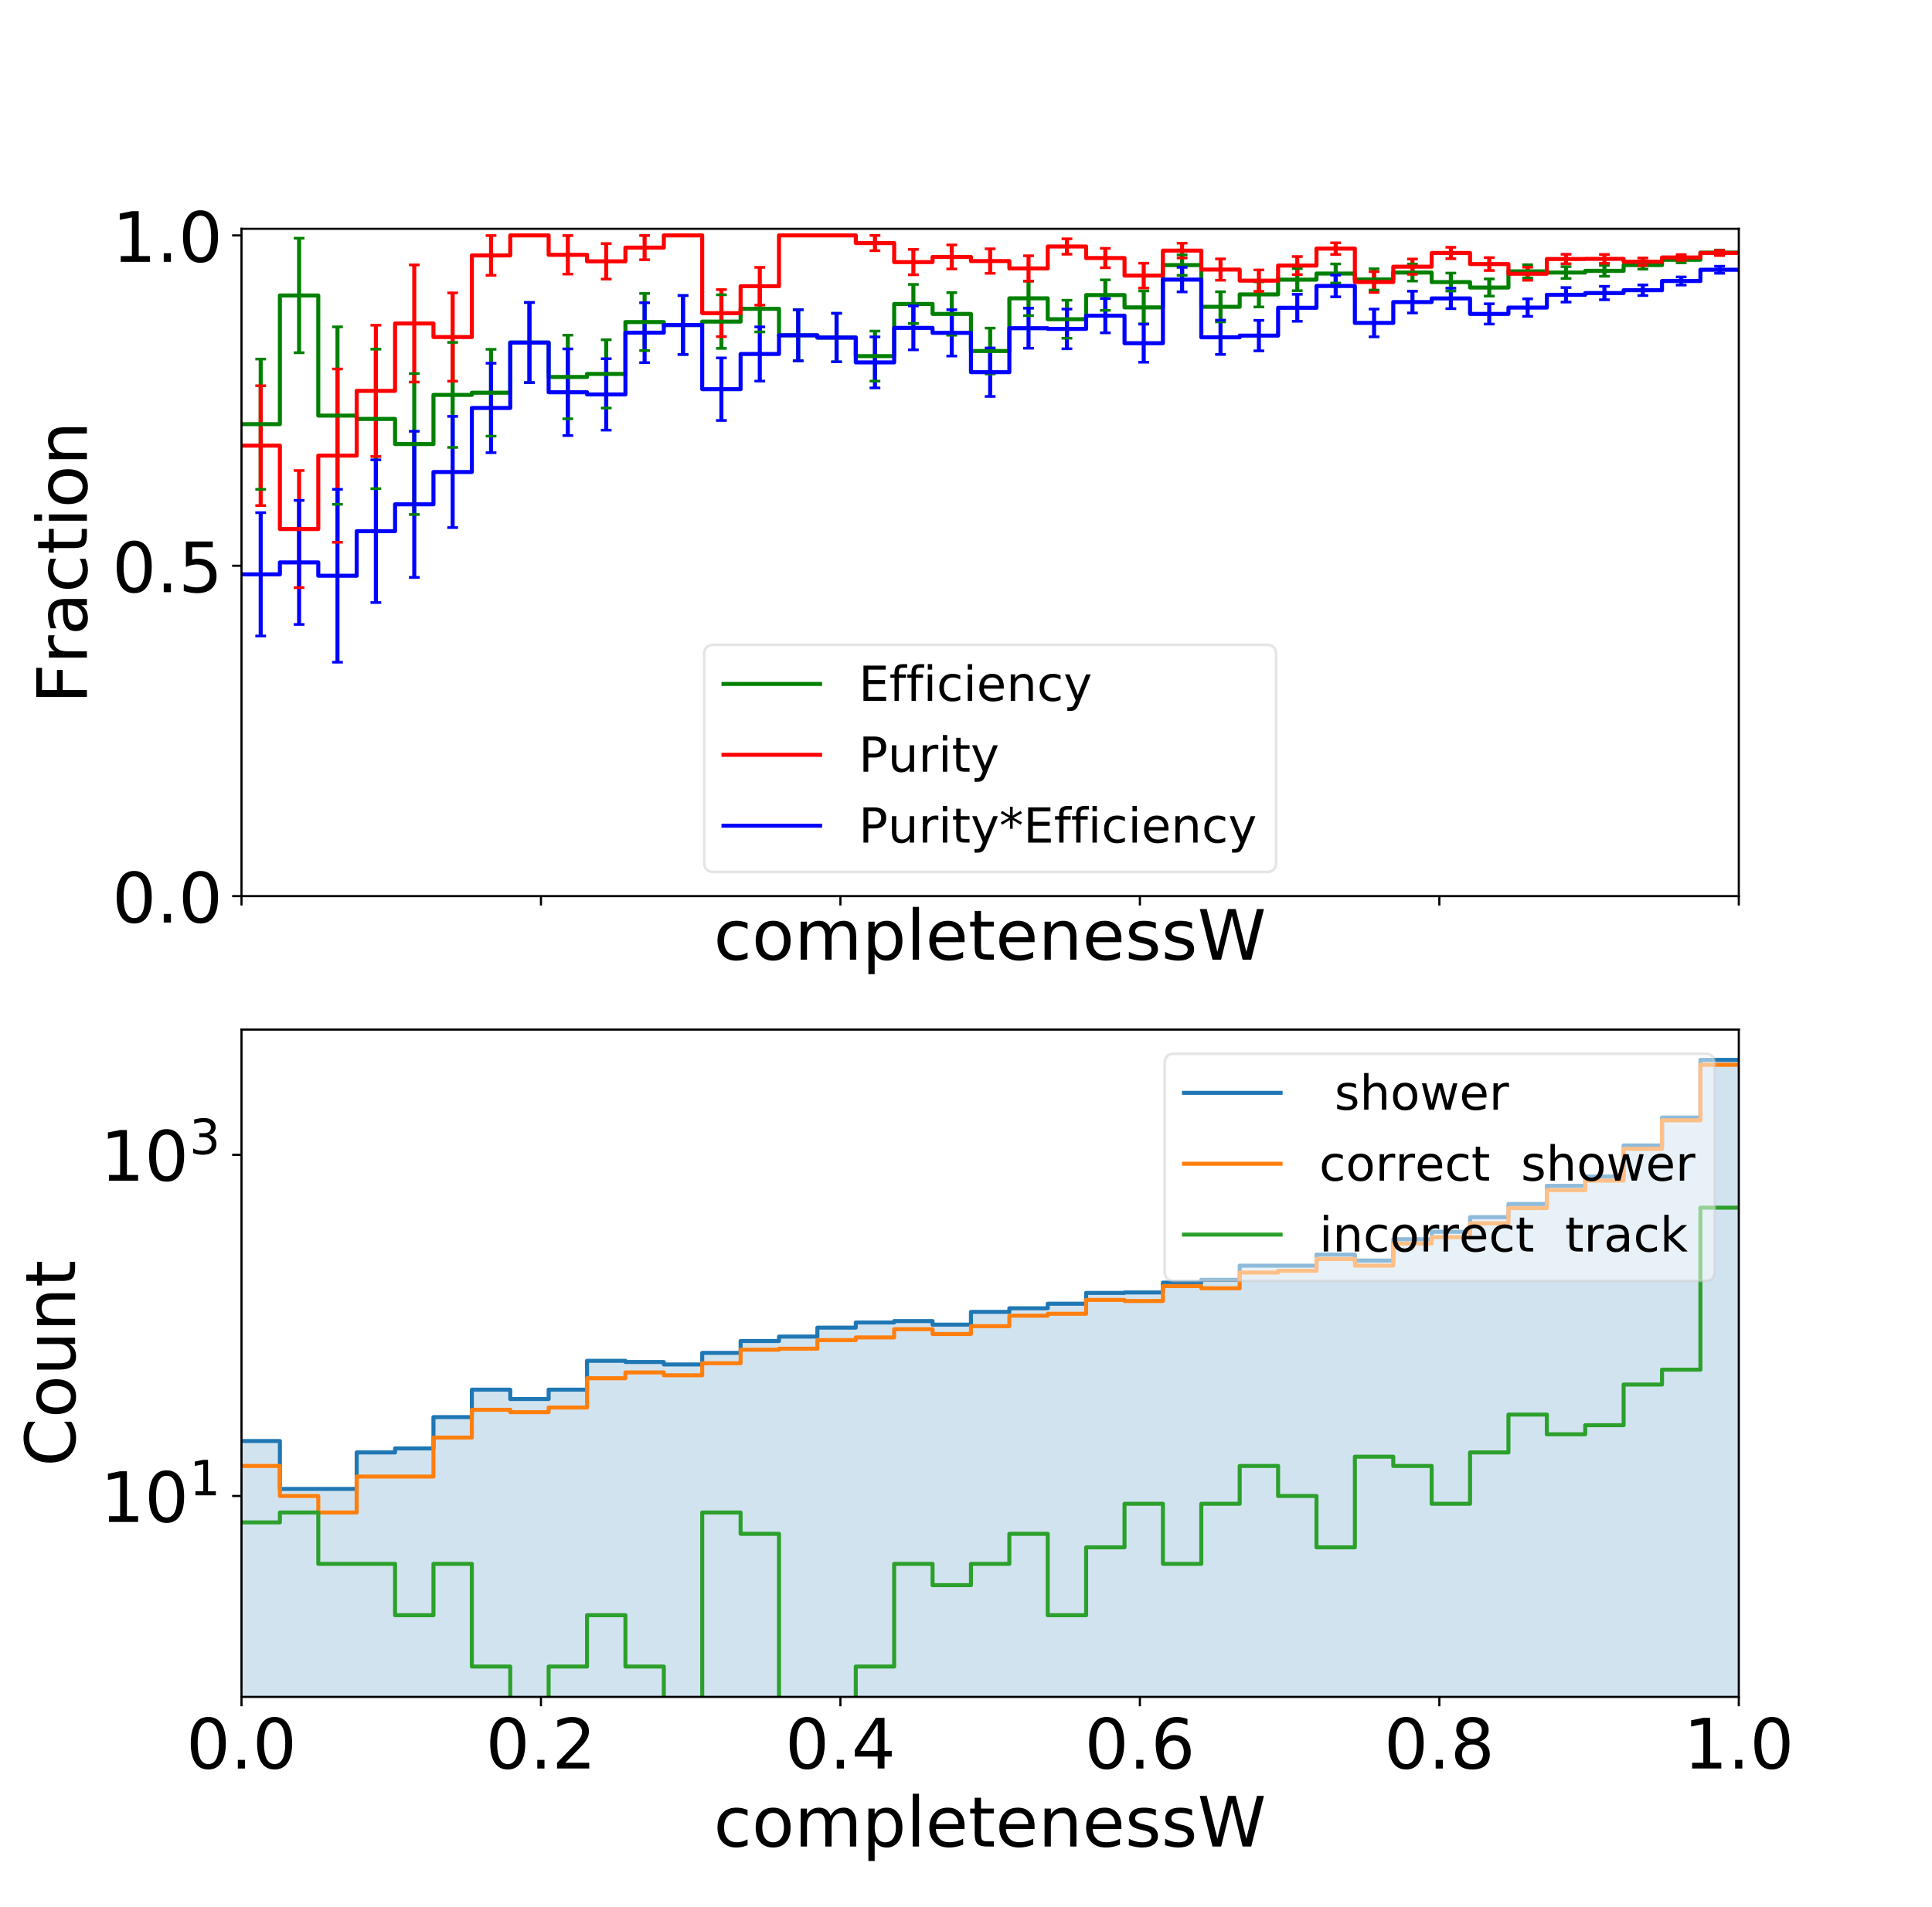 <?xml version="1.0" encoding="utf-8" standalone="no"?>
<!DOCTYPE svg PUBLIC "-//W3C//DTD SVG 1.1//EN"
  "http://www.w3.org/Graphics/SVG/1.1/DTD/svg11.dtd">
<!-- Created with matplotlib (https://matplotlib.org/) -->
<svg height="710.64pt" version="1.1" viewBox="0 0 720 710.64" width="720pt" xmlns="http://www.w3.org/2000/svg" xmlns:xlink="http://www.w3.org/1999/xlink">
 <defs>
  <style type="text/css">
*{stroke-linecap:butt;stroke-linejoin:round;}
  </style>
 </defs>
 <g id="figure_1">
  <g id="patch_1">
   <path d="M 0 710.64 
L 720 710.64 
L 720 0 
L 0 0 
z
" style="fill:#ffffff;"/>
  </g>
  <g id="axes_1">
   <g id="patch_2">
    <path d="M 90 334.001 
L 648 334.001 
L 648 85.277 
L 90 85.277 
z
" style="fill:#ffffff;"/>
   </g>
   <g id="matplotlib.axis_1">
    <g id="xtick_1">
     <g id="line2d_1">
      <defs>
       <path d="M 0 0 
L 0 3.5 
" id="m50ecc82a60" style="stroke:#000000;stroke-width:0.8;"/>
      </defs>
      <g>
       <use style="stroke:#000000;stroke-width:0.8;" x="90" xlink:href="#m50ecc82a60" y="334.001"/>
      </g>
     </g>
    </g>
    <g id="xtick_2">
     <g id="line2d_2">
      <g>
       <use style="stroke:#000000;stroke-width:0.8;" x="201.6" xlink:href="#m50ecc82a60" y="334.001"/>
      </g>
     </g>
    </g>
    <g id="xtick_3">
     <g id="line2d_3">
      <g>
       <use style="stroke:#000000;stroke-width:0.8;" x="313.2" xlink:href="#m50ecc82a60" y="334.001"/>
      </g>
     </g>
    </g>
    <g id="xtick_4">
     <g id="line2d_4">
      <g>
       <use style="stroke:#000000;stroke-width:0.8;" x="424.8" xlink:href="#m50ecc82a60" y="334.001"/>
      </g>
     </g>
    </g>
    <g id="xtick_5">
     <g id="line2d_5">
      <g>
       <use style="stroke:#000000;stroke-width:0.8;" x="536.4" xlink:href="#m50ecc82a60" y="334.001"/>
      </g>
     </g>
    </g>
    <g id="xtick_6">
     <g id="line2d_6">
      <g>
       <use style="stroke:#000000;stroke-width:0.8;" x="648" xlink:href="#m50ecc82a60" y="334.001"/>
      </g>
     </g>
    </g>
    <g id="text_1">
     <!-- completenessW -->
     <defs>
      <path d="M 48.781 52.594 
L 48.781 44.188 
Q 44.969 46.297 41.141 47.344 
Q 37.312 48.391 33.406 48.391 
Q 24.656 48.391 19.812 42.844 
Q 14.984 37.312 14.984 27.297 
Q 14.984 17.281 19.812 11.734 
Q 24.656 6.203 33.406 6.203 
Q 37.312 6.203 41.141 7.25 
Q 44.969 8.297 48.781 10.406 
L 48.781 2.094 
Q 45.016 0.344 40.984 -0.531 
Q 36.969 -1.422 32.422 -1.422 
Q 20.062 -1.422 12.781 6.344 
Q 5.516 14.109 5.516 27.297 
Q 5.516 40.672 12.859 48.328 
Q 20.219 56 33.016 56 
Q 37.156 56 41.109 55.141 
Q 45.062 54.297 48.781 52.594 
z
" id="DejaVuSans-99"/>
      <path d="M 30.609 48.391 
Q 23.391 48.391 19.188 42.75 
Q 14.984 37.109 14.984 27.297 
Q 14.984 17.484 19.156 11.844 
Q 23.344 6.203 30.609 6.203 
Q 37.797 6.203 41.984 11.859 
Q 46.188 17.531 46.188 27.297 
Q 46.188 37.016 41.984 42.703 
Q 37.797 48.391 30.609 48.391 
z
M 30.609 56 
Q 42.328 56 49.016 48.375 
Q 55.719 40.766 55.719 27.297 
Q 55.719 13.875 49.016 6.219 
Q 42.328 -1.422 30.609 -1.422 
Q 18.844 -1.422 12.172 6.219 
Q 5.516 13.875 5.516 27.297 
Q 5.516 40.766 12.172 48.375 
Q 18.844 56 30.609 56 
z
" id="DejaVuSans-111"/>
      <path d="M 52 44.188 
Q 55.375 50.25 60.062 53.125 
Q 64.75 56 71.094 56 
Q 79.641 56 84.281 50.016 
Q 88.922 44.047 88.922 33.016 
L 88.922 0 
L 79.891 0 
L 79.891 32.719 
Q 79.891 40.578 77.094 44.375 
Q 74.312 48.188 68.609 48.188 
Q 61.625 48.188 57.562 43.547 
Q 53.516 38.922 53.516 30.906 
L 53.516 0 
L 44.484 0 
L 44.484 32.719 
Q 44.484 40.625 41.703 44.406 
Q 38.922 48.188 33.109 48.188 
Q 26.219 48.188 22.156 43.531 
Q 18.109 38.875 18.109 30.906 
L 18.109 0 
L 9.078 0 
L 9.078 54.688 
L 18.109 54.688 
L 18.109 46.188 
Q 21.188 51.219 25.484 53.609 
Q 29.781 56 35.688 56 
Q 41.656 56 45.828 52.969 
Q 50 49.953 52 44.188 
z
" id="DejaVuSans-109"/>
      <path d="M 18.109 8.203 
L 18.109 -20.797 
L 9.078 -20.797 
L 9.078 54.688 
L 18.109 54.688 
L 18.109 46.391 
Q 20.953 51.266 25.266 53.625 
Q 29.594 56 35.594 56 
Q 45.562 56 51.781 48.094 
Q 58.016 40.188 58.016 27.297 
Q 58.016 14.406 51.781 6.484 
Q 45.562 -1.422 35.594 -1.422 
Q 29.594 -1.422 25.266 0.953 
Q 20.953 3.328 18.109 8.203 
z
M 48.688 27.297 
Q 48.688 37.203 44.609 42.844 
Q 40.531 48.484 33.406 48.484 
Q 26.266 48.484 22.188 42.844 
Q 18.109 37.203 18.109 27.297 
Q 18.109 17.391 22.188 11.75 
Q 26.266 6.109 33.406 6.109 
Q 40.531 6.109 44.609 11.75 
Q 48.688 17.391 48.688 27.297 
z
" id="DejaVuSans-112"/>
      <path d="M 9.422 75.984 
L 18.406 75.984 
L 18.406 0 
L 9.422 0 
z
" id="DejaVuSans-108"/>
      <path d="M 56.203 29.594 
L 56.203 25.203 
L 14.891 25.203 
Q 15.484 15.922 20.484 11.062 
Q 25.484 6.203 34.422 6.203 
Q 39.594 6.203 44.453 7.469 
Q 49.312 8.734 54.109 11.281 
L 54.109 2.781 
Q 49.266 0.734 44.188 -0.344 
Q 39.109 -1.422 33.891 -1.422 
Q 20.797 -1.422 13.156 6.188 
Q 5.516 13.812 5.516 26.812 
Q 5.516 40.234 12.766 48.109 
Q 20.016 56 32.328 56 
Q 43.359 56 49.781 48.891 
Q 56.203 41.797 56.203 29.594 
z
M 47.219 32.234 
Q 47.125 39.594 43.094 43.984 
Q 39.062 48.391 32.422 48.391 
Q 24.906 48.391 20.391 44.141 
Q 15.875 39.891 15.188 32.172 
z
" id="DejaVuSans-101"/>
      <path d="M 18.312 70.219 
L 18.312 54.688 
L 36.812 54.688 
L 36.812 47.703 
L 18.312 47.703 
L 18.312 18.016 
Q 18.312 11.328 20.141 9.422 
Q 21.969 7.516 27.594 7.516 
L 36.812 7.516 
L 36.812 0 
L 27.594 0 
Q 17.188 0 13.234 3.875 
Q 9.281 7.766 9.281 18.016 
L 9.281 47.703 
L 2.688 47.703 
L 2.688 54.688 
L 9.281 54.688 
L 9.281 70.219 
z
" id="DejaVuSans-116"/>
      <path d="M 54.891 33.016 
L 54.891 0 
L 45.906 0 
L 45.906 32.719 
Q 45.906 40.484 42.875 44.328 
Q 39.844 48.188 33.797 48.188 
Q 26.516 48.188 22.312 43.547 
Q 18.109 38.922 18.109 30.906 
L 18.109 0 
L 9.078 0 
L 9.078 54.688 
L 18.109 54.688 
L 18.109 46.188 
Q 21.344 51.125 25.703 53.562 
Q 30.078 56 35.797 56 
Q 45.219 56 50.047 50.172 
Q 54.891 44.344 54.891 33.016 
z
" id="DejaVuSans-110"/>
      <path d="M 44.281 53.078 
L 44.281 44.578 
Q 40.484 46.531 36.375 47.5 
Q 32.281 48.484 27.875 48.484 
Q 21.188 48.484 17.844 46.438 
Q 14.5 44.391 14.5 40.281 
Q 14.5 37.156 16.891 35.375 
Q 19.281 33.594 26.516 31.984 
L 29.594 31.297 
Q 39.156 29.25 43.188 25.516 
Q 47.219 21.781 47.219 15.094 
Q 47.219 7.469 41.188 3.016 
Q 35.156 -1.422 24.609 -1.422 
Q 20.219 -1.422 15.453 -0.562 
Q 10.688 0.297 5.422 2 
L 5.422 11.281 
Q 10.406 8.688 15.234 7.391 
Q 20.062 6.109 24.812 6.109 
Q 31.156 6.109 34.562 8.281 
Q 37.984 10.453 37.984 14.406 
Q 37.984 18.062 35.516 20.016 
Q 33.062 21.969 24.703 23.781 
L 21.578 24.516 
Q 13.234 26.266 9.516 29.906 
Q 5.812 33.547 5.812 39.891 
Q 5.812 47.609 11.281 51.797 
Q 16.75 56 26.812 56 
Q 31.781 56 36.172 55.266 
Q 40.578 54.547 44.281 53.078 
z
" id="DejaVuSans-115"/>
      <path d="M 3.328 72.906 
L 13.281 72.906 
L 28.609 11.281 
L 43.891 72.906 
L 54.984 72.906 
L 70.312 11.281 
L 85.594 72.906 
L 95.609 72.906 
L 77.297 0 
L 64.891 0 
L 49.516 63.281 
L 33.984 0 
L 21.578 0 
z
" id="DejaVuSans-87"/>
     </defs>
     <g transform="translate(265.958 357.696)scale(0.259 -0.259)">
      <use xlink:href="#DejaVuSans-99"/>
      <use x="54.98" xlink:href="#DejaVuSans-111"/>
      <use x="116.162" xlink:href="#DejaVuSans-109"/>
      <use x="213.574" xlink:href="#DejaVuSans-112"/>
      <use x="277.051" xlink:href="#DejaVuSans-108"/>
      <use x="304.834" xlink:href="#DejaVuSans-101"/>
      <use x="366.357" xlink:href="#DejaVuSans-116"/>
      <use x="405.566" xlink:href="#DejaVuSans-101"/>
      <use x="467.09" xlink:href="#DejaVuSans-110"/>
      <use x="530.469" xlink:href="#DejaVuSans-101"/>
      <use x="591.992" xlink:href="#DejaVuSans-115"/>
      <use x="644.092" xlink:href="#DejaVuSans-115"/>
      <use x="696.191" xlink:href="#DejaVuSans-87"/>
     </g>
    </g>
   </g>
   <g id="matplotlib.axis_2">
    <g id="ytick_1">
     <g id="line2d_7">
      <defs>
       <path d="M 0 0 
L -3.5 0 
" id="m9dd2e14af1" style="stroke:#000000;stroke-width:0.8;"/>
      </defs>
      <g>
       <use style="stroke:#000000;stroke-width:0.8;" x="90" xlink:href="#m9dd2e14af1" y="334.001"/>
      </g>
     </g>
     <g id="text_2">
      <!-- 0.0 -->
      <defs>
       <path d="M 31.781 66.406 
Q 24.172 66.406 20.328 58.906 
Q 16.5 51.422 16.5 36.375 
Q 16.5 21.391 20.328 13.891 
Q 24.172 6.391 31.781 6.391 
Q 39.453 6.391 43.281 13.891 
Q 47.125 21.391 47.125 36.375 
Q 47.125 51.422 43.281 58.906 
Q 39.453 66.406 31.781 66.406 
z
M 31.781 74.219 
Q 44.047 74.219 50.516 64.516 
Q 56.984 54.828 56.984 36.375 
Q 56.984 17.969 50.516 8.266 
Q 44.047 -1.422 31.781 -1.422 
Q 19.531 -1.422 13.062 8.266 
Q 6.594 17.969 6.594 36.375 
Q 6.594 54.828 13.062 64.516 
Q 19.531 74.219 31.781 74.219 
z
" id="DejaVuSans-48"/>
       <path d="M 10.688 12.406 
L 21 12.406 
L 21 0 
L 10.688 0 
z
" id="DejaVuSans-46"/>
      </defs>
      <g transform="translate(41.779 343.848)scale(0.259 -0.259)">
       <use xlink:href="#DejaVuSans-48"/>
       <use x="63.623" xlink:href="#DejaVuSans-46"/>
       <use x="95.41" xlink:href="#DejaVuSans-48"/>
      </g>
     </g>
    </g>
    <g id="ytick_2">
     <g id="line2d_8">
      <g>
       <use style="stroke:#000000;stroke-width:0.8;" x="90" xlink:href="#m9dd2e14af1" y="210.87"/>
      </g>
     </g>
     <g id="text_3">
      <!-- 0.5 -->
      <defs>
       <path d="M 10.797 72.906 
L 49.516 72.906 
L 49.516 64.594 
L 19.828 64.594 
L 19.828 46.734 
Q 21.969 47.469 24.109 47.828 
Q 26.266 48.188 28.422 48.188 
Q 40.625 48.188 47.75 41.5 
Q 54.891 34.812 54.891 23.391 
Q 54.891 11.625 47.562 5.094 
Q 40.234 -1.422 26.906 -1.422 
Q 22.312 -1.422 17.547 -0.641 
Q 12.797 0.141 7.719 1.703 
L 7.719 11.625 
Q 12.109 9.234 16.797 8.062 
Q 21.484 6.891 26.703 6.891 
Q 35.156 6.891 40.078 11.328 
Q 45.016 15.766 45.016 23.391 
Q 45.016 31 40.078 35.438 
Q 35.156 39.891 26.703 39.891 
Q 22.75 39.891 18.812 39.016 
Q 14.891 38.141 10.797 36.281 
z
" id="DejaVuSans-53"/>
      </defs>
      <g transform="translate(41.779 220.718)scale(0.259 -0.259)">
       <use xlink:href="#DejaVuSans-48"/>
       <use x="63.623" xlink:href="#DejaVuSans-46"/>
       <use x="95.41" xlink:href="#DejaVuSans-53"/>
      </g>
     </g>
    </g>
    <g id="ytick_3">
     <g id="line2d_9">
      <g>
       <use style="stroke:#000000;stroke-width:0.8;" x="90" xlink:href="#m9dd2e14af1" y="87.739"/>
      </g>
     </g>
     <g id="text_4">
      <!-- 1.0 -->
      <defs>
       <path d="M 12.406 8.297 
L 28.516 8.297 
L 28.516 63.922 
L 10.984 60.406 
L 10.984 69.391 
L 28.422 72.906 
L 38.281 72.906 
L 38.281 8.297 
L 54.391 8.297 
L 54.391 0 
L 12.406 0 
z
" id="DejaVuSans-49"/>
      </defs>
      <g transform="translate(41.779 97.587)scale(0.259 -0.259)">
       <use xlink:href="#DejaVuSans-49"/>
       <use x="63.623" xlink:href="#DejaVuSans-46"/>
       <use x="95.41" xlink:href="#DejaVuSans-48"/>
      </g>
     </g>
    </g>
    <g id="text_5">
     <!-- Fraction -->
     <defs>
      <path d="M 9.812 72.906 
L 51.703 72.906 
L 51.703 64.594 
L 19.672 64.594 
L 19.672 43.109 
L 48.578 43.109 
L 48.578 34.812 
L 19.672 34.812 
L 19.672 0 
L 9.812 0 
z
" id="DejaVuSans-70"/>
      <path d="M 41.109 46.297 
Q 39.594 47.172 37.812 47.578 
Q 36.031 48 33.891 48 
Q 26.266 48 22.188 43.047 
Q 18.109 38.094 18.109 28.812 
L 18.109 0 
L 9.078 0 
L 9.078 54.688 
L 18.109 54.688 
L 18.109 46.188 
Q 20.953 51.172 25.484 53.578 
Q 30.031 56 36.531 56 
Q 37.453 56 38.578 55.875 
Q 39.703 55.766 41.062 55.516 
z
" id="DejaVuSans-114"/>
      <path d="M 34.281 27.484 
Q 23.391 27.484 19.188 25 
Q 14.984 22.516 14.984 16.5 
Q 14.984 11.719 18.141 8.906 
Q 21.297 6.109 26.703 6.109 
Q 34.188 6.109 38.703 11.406 
Q 43.219 16.703 43.219 25.484 
L 43.219 27.484 
z
M 52.203 31.203 
L 52.203 0 
L 43.219 0 
L 43.219 8.297 
Q 40.141 3.328 35.547 0.953 
Q 30.953 -1.422 24.312 -1.422 
Q 15.922 -1.422 10.953 3.297 
Q 6 8.016 6 15.922 
Q 6 25.141 12.172 29.828 
Q 18.359 34.516 30.609 34.516 
L 43.219 34.516 
L 43.219 35.406 
Q 43.219 41.609 39.141 45 
Q 35.062 48.391 27.688 48.391 
Q 23 48.391 18.547 47.266 
Q 14.109 46.141 10.016 43.891 
L 10.016 52.203 
Q 14.938 54.109 19.578 55.047 
Q 24.219 56 28.609 56 
Q 40.484 56 46.344 49.844 
Q 52.203 43.703 52.203 31.203 
z
" id="DejaVuSans-97"/>
      <path d="M 9.422 54.688 
L 18.406 54.688 
L 18.406 0 
L 9.422 0 
z
M 9.422 75.984 
L 18.406 75.984 
L 18.406 64.594 
L 9.422 64.594 
z
" id="DejaVuSans-105"/>
     </defs>
     <g transform="translate(32.389 262.299)rotate(-90)scale(0.259 -0.259)">
      <use xlink:href="#DejaVuSans-70"/>
      <use x="57.41" xlink:href="#DejaVuSans-114"/>
      <use x="98.523" xlink:href="#DejaVuSans-97"/>
      <use x="159.803" xlink:href="#DejaVuSans-99"/>
      <use x="214.783" xlink:href="#DejaVuSans-116"/>
      <use x="253.992" xlink:href="#DejaVuSans-105"/>
      <use x="281.775" xlink:href="#DejaVuSans-111"/>
      <use x="342.957" xlink:href="#DejaVuSans-110"/>
     </g>
    </g>
   </g>
   <g id="LineCollection_1">
    <path clip-path="url(#p603030b723)" d="M 97.154 182.376 
L 97.154 133.823 
" style="fill:none;stroke:#008000;stroke-width:1.5;"/>
    <path clip-path="url(#p603030b723)" d="M 111.462 131.472 
L 111.462 88.781 
" style="fill:none;stroke:#008000;stroke-width:1.5;"/>
    <path clip-path="url(#p603030b723)" d="M 125.769 187.97 
L 125.769 121.833 
" style="fill:none;stroke:#008000;stroke-width:1.5;"/>
    <path clip-path="url(#p603030b723)" d="M 140.077 182.144 
L 140.077 130.147 
" style="fill:none;stroke:#008000;stroke-width:1.5;"/>
    <path clip-path="url(#p603030b723)" d="M 154.385 191.767 
L 154.385 139.245 
" style="fill:none;stroke:#008000;stroke-width:1.5;"/>
    <path clip-path="url(#p603030b723)" d="M 168.692 166.75 
L 168.692 127.613 
" style="fill:none;stroke:#008000;stroke-width:1.5;"/>
    <path clip-path="url(#p603030b723)" d="M 183 162.558 
L 183 130.189 
" style="fill:none;stroke:#008000;stroke-width:1.5;"/>
    <path clip-path="url(#p603030b723)" d="M 197.308 142.596 
L 197.308 112.751 
" style="fill:none;stroke:#008000;stroke-width:1.5;"/>
    <path clip-path="url(#p603030b723)" d="M 211.615 156.102 
L 211.615 124.918 
" style="fill:none;stroke:#008000;stroke-width:1.5;"/>
    <path clip-path="url(#p603030b723)" d="M 225.923 152.106 
L 225.923 126.643 
" style="fill:none;stroke:#008000;stroke-width:1.5;"/>
    <path clip-path="url(#p603030b723)" d="M 240.231 130.679 
L 240.231 109.392 
" style="fill:none;stroke:#008000;stroke-width:1.5;"/>
    <path clip-path="url(#p603030b723)" d="M 254.538 132.107 
L 254.538 110.155 
" style="fill:none;stroke:#008000;stroke-width:1.5;"/>
    <path clip-path="url(#p603030b723)" d="M 268.846 129.845 
L 268.846 109.876 
" style="fill:none;stroke:#008000;stroke-width:1.5;"/>
    <path clip-path="url(#p603030b723)" d="M 283.154 123.701 
L 283.154 106.503 
" style="fill:none;stroke:#008000;stroke-width:1.5;"/>
    <path clip-path="url(#p603030b723)" d="M 297.462 134.477 
L 297.462 115.453 
" style="fill:none;stroke:#008000;stroke-width:1.5;"/>
    <path clip-path="url(#p603030b723)" d="M 311.769 134.862 
L 311.769 116.781 
" style="fill:none;stroke:#008000;stroke-width:1.5;"/>
    <path clip-path="url(#p603030b723)" d="M 326.077 142.061 
L 326.077 123.398 
" style="fill:none;stroke:#008000;stroke-width:1.5;"/>
    <path clip-path="url(#p603030b723)" d="M 340.385 120.589 
L 340.385 106 
" style="fill:none;stroke:#008000;stroke-width:1.5;"/>
    <path clip-path="url(#p603030b723)" d="M 354.692 124.927 
L 354.692 109.07 
" style="fill:none;stroke:#008000;stroke-width:1.5;"/>
    <path clip-path="url(#p603030b723)" d="M 369 139.377 
L 369 122.293 
" style="fill:none;stroke:#008000;stroke-width:1.5;"/>
    <path clip-path="url(#p603030b723)" d="M 383.308 117.633 
L 383.308 104.753 
" style="fill:none;stroke:#008000;stroke-width:1.5;"/>
    <path clip-path="url(#p603030b723)" d="M 397.615 126.062 
L 397.615 111.901 
" style="fill:none;stroke:#008000;stroke-width:1.5;"/>
    <path clip-path="url(#p603030b723)" d="M 411.923 115.652 
L 411.923 104.313 
" style="fill:none;stroke:#008000;stroke-width:1.5;"/>
    <path clip-path="url(#p603030b723)" d="M 426.231 120.719 
L 426.231 108.432 
" style="fill:none;stroke:#008000;stroke-width:1.5;"/>
    <path clip-path="url(#p603030b723)" d="M 440.538 102.631 
L 440.538 94.983 
" style="fill:none;stroke:#008000;stroke-width:1.5;"/>
    <path clip-path="url(#p603030b723)" d="M 454.846 119.984 
L 454.846 108.74 
" style="fill:none;stroke:#008000;stroke-width:1.5;"/>
    <path clip-path="url(#p603030b723)" d="M 469.154 114.419 
L 469.154 105.035 
" style="fill:none;stroke:#008000;stroke-width:1.5;"/>
    <path clip-path="url(#p603030b723)" d="M 483.462 108.343 
L 483.462 100.117 
" style="fill:none;stroke:#008000;stroke-width:1.5;"/>
    <path clip-path="url(#p603030b723)" d="M 497.769 105.508 
L 497.769 98.386 
" style="fill:none;stroke:#008000;stroke-width:1.5;"/>
    <path clip-path="url(#p603030b723)" d="M 512.077 108.122 
L 512.077 100.192 
" style="fill:none;stroke:#008000;stroke-width:1.5;"/>
    <path clip-path="url(#p603030b723)" d="M 526.385 104.763 
L 526.385 98.42 
" style="fill:none;stroke:#008000;stroke-width:1.5;"/>
    <path clip-path="url(#p603030b723)" d="M 540.692 108.484 
L 540.692 101.778 
" style="fill:none;stroke:#008000;stroke-width:1.5;"/>
    <path clip-path="url(#p603030b723)" d="M 555 110.364 
L 555 103.969 
" style="fill:none;stroke:#008000;stroke-width:1.5;"/>
    <path clip-path="url(#p603030b723)" d="M 569.308 103.589 
L 569.308 98.668 
" style="fill:none;stroke:#008000;stroke-width:1.5;"/>
    <path clip-path="url(#p603030b723)" d="M 583.615 103.799 
L 583.615 99.375 
" style="fill:none;stroke:#008000;stroke-width:1.5;"/>
    <path clip-path="url(#p603030b723)" d="M 597.923 102.975 
L 597.923 98.913 
" style="fill:none;stroke:#008000;stroke-width:1.5;"/>
    <path clip-path="url(#p603030b723)" d="M 612.231 100.319 
L 612.231 97.291 
" style="fill:none;stroke:#008000;stroke-width:1.5;"/>
    <path clip-path="url(#p603030b723)" d="M 626.538 97.963 
L 626.538 95.68 
" style="fill:none;stroke:#008000;stroke-width:1.5;"/>
    <path clip-path="url(#p603030b723)" d="M 640.846 95.109 
L 640.846 93.2 
" style="fill:none;stroke:#008000;stroke-width:1.5;"/>
   </g>
   <g id="LineCollection_2">
    <path clip-path="url(#p603030b723)" d="M 97.154 188.419 
L 97.154 143.771 
" style="fill:none;stroke:#ff0000;stroke-width:1.5;"/>
    <path clip-path="url(#p603030b723)" d="M 111.462 219.013 
L 111.462 175.365 
" style="fill:none;stroke:#ff0000;stroke-width:1.5;"/>
    <path clip-path="url(#p603030b723)" d="M 125.769 202.123 
L 125.769 137.53 
" style="fill:none;stroke:#ff0000;stroke-width:1.5;"/>
    <path clip-path="url(#p603030b723)" d="M 140.077 170.149 
L 140.077 121.218 
" style="fill:none;stroke:#ff0000;stroke-width:1.5;"/>
    <path clip-path="url(#p603030b723)" d="M 154.385 142.413 
L 154.385 98.735 
" style="fill:none;stroke:#ff0000;stroke-width:1.5;"/>
    <path clip-path="url(#p603030b723)" d="M 168.692 142.074 
L 168.692 109.178 
" style="fill:none;stroke:#ff0000;stroke-width:1.5;"/>
    <path clip-path="url(#p603030b723)" d="M 183 102.611 
L 183 87.793 
" style="fill:none;stroke:#ff0000;stroke-width:1.5;"/>
    <path clip-path="url(#p603030b723)" d="M 197.308 87.739 
L 197.308 87.739 
" style="fill:none;stroke:#ff0000;stroke-width:1.5;"/>
    <path clip-path="url(#p603030b723)" d="M 211.615 102.168 
L 211.615 87.797 
" style="fill:none;stroke:#ff0000;stroke-width:1.5;"/>
    <path clip-path="url(#p603030b723)" d="M 225.923 104.017 
L 225.923 90.776 
" style="fill:none;stroke:#ff0000;stroke-width:1.5;"/>
    <path clip-path="url(#p603030b723)" d="M 240.231 96.813 
L 240.231 87.786 
" style="fill:none;stroke:#ff0000;stroke-width:1.5;"/>
    <path clip-path="url(#p603030b723)" d="M 254.538 87.739 
L 254.538 87.739 
" style="fill:none;stroke:#ff0000;stroke-width:1.5;"/>
    <path clip-path="url(#p603030b723)" d="M 268.846 125.475 
L 268.846 107.947 
" style="fill:none;stroke:#ff0000;stroke-width:1.5;"/>
    <path clip-path="url(#p603030b723)" d="M 283.154 113.719 
L 283.154 99.646 
" style="fill:none;stroke:#ff0000;stroke-width:1.5;"/>
    <path clip-path="url(#p603030b723)" d="M 297.462 87.739 
L 297.462 87.739 
" style="fill:none;stroke:#ff0000;stroke-width:1.5;"/>
    <path clip-path="url(#p603030b723)" d="M 311.769 87.739 
L 311.769 87.739 
" style="fill:none;stroke:#ff0000;stroke-width:1.5;"/>
    <path clip-path="url(#p603030b723)" d="M 326.077 93.441 
L 326.077 87.765 
" style="fill:none;stroke:#ff0000;stroke-width:1.5;"/>
    <path clip-path="url(#p603030b723)" d="M 340.385 102.419 
L 340.385 92.96 
" style="fill:none;stroke:#ff0000;stroke-width:1.5;"/>
    <path clip-path="url(#p603030b723)" d="M 354.692 100.251 
L 354.692 91.288 
" style="fill:none;stroke:#ff0000;stroke-width:1.5;"/>
    <path clip-path="url(#p603030b723)" d="M 369 101.871 
L 369 92.735 
" style="fill:none;stroke:#ff0000;stroke-width:1.5;"/>
    <path clip-path="url(#p603030b723)" d="M 383.308 104.772 
L 383.308 95.333 
" style="fill:none;stroke:#ff0000;stroke-width:1.5;"/>
    <path clip-path="url(#p603030b723)" d="M 397.615 94.754 
L 397.615 89.002 
" style="fill:none;stroke:#ff0000;stroke-width:1.5;"/>
    <path clip-path="url(#p603030b723)" d="M 411.923 99.79 
L 411.923 92.556 
" style="fill:none;stroke:#ff0000;stroke-width:1.5;"/>
    <path clip-path="url(#p603030b723)" d="M 426.231 107.34 
L 426.231 98.09 
" style="fill:none;stroke:#ff0000;stroke-width:1.5;"/>
    <path clip-path="url(#p603030b723)" d="M 440.538 96.157 
L 440.538 90.644 
" style="fill:none;stroke:#ff0000;stroke-width:1.5;"/>
    <path clip-path="url(#p603030b723)" d="M 454.846 104.448 
L 454.846 96.506 
" style="fill:none;stroke:#ff0000;stroke-width:1.5;"/>
    <path clip-path="url(#p603030b723)" d="M 469.154 108.598 
L 469.154 100.615 
" style="fill:none;stroke:#ff0000;stroke-width:1.5;"/>
    <path clip-path="url(#p603030b723)" d="M 483.462 102.355 
L 483.462 95.613 
" style="fill:none;stroke:#ff0000;stroke-width:1.5;"/>
    <path clip-path="url(#p603030b723)" d="M 497.769 94.823 
L 497.769 90.506 
" style="fill:none;stroke:#ff0000;stroke-width:1.5;"/>
    <path clip-path="url(#p603030b723)" d="M 512.077 108.997 
L 512.077 101.224 
" style="fill:none;stroke:#ff0000;stroke-width:1.5;"/>
    <path clip-path="url(#p603030b723)" d="M 526.385 102.241 
L 526.385 96.544 
" style="fill:none;stroke:#ff0000;stroke-width:1.5;"/>
    <path clip-path="url(#p603030b723)" d="M 540.692 96.424 
L 540.692 92.169 
" style="fill:none;stroke:#ff0000;stroke-width:1.5;"/>
    <path clip-path="url(#p603030b723)" d="M 555 100.821 
L 555 96.02 
" style="fill:none;stroke:#ff0000;stroke-width:1.5;"/>
    <path clip-path="url(#p603030b723)" d="M 569.308 104.471 
L 569.308 99.588 
" style="fill:none;stroke:#ff0000;stroke-width:1.5;"/>
    <path clip-path="url(#p603030b723)" d="M 583.615 98.299 
L 583.615 94.77 
" style="fill:none;stroke:#ff0000;stroke-width:1.5;"/>
    <path clip-path="url(#p603030b723)" d="M 597.923 98.141 
L 597.923 94.832 
" style="fill:none;stroke:#ff0000;stroke-width:1.5;"/>
    <path clip-path="url(#p603030b723)" d="M 612.231 98.958 
L 612.231 96.152 
" style="fill:none;stroke:#ff0000;stroke-width:1.5;"/>
    <path clip-path="url(#p603030b723)" d="M 626.538 97.029 
L 626.538 94.887 
" style="fill:none;stroke:#ff0000;stroke-width:1.5;"/>
    <path clip-path="url(#p603030b723)" d="M 640.846 95.251 
L 640.846 93.343 
" style="fill:none;stroke:#ff0000;stroke-width:1.5;"/>
   </g>
   <g id="LineCollection_3">
    <path clip-path="url(#p603030b723)" d="M 97.154 237.052 
L 97.154 191.085 
" style="fill:none;stroke:#0000ff;stroke-width:1.5;"/>
    <path clip-path="url(#p603030b723)" d="M 111.462 232.74 
L 111.462 186.513 
" style="fill:none;stroke:#0000ff;stroke-width:1.5;"/>
    <path clip-path="url(#p603030b723)" d="M 125.769 246.815 
L 125.769 182.388 
" style="fill:none;stroke:#0000ff;stroke-width:1.5;"/>
    <path clip-path="url(#p603030b723)" d="M 140.077 224.592 
L 140.077 171.395 
" style="fill:none;stroke:#0000ff;stroke-width:1.5;"/>
    <path clip-path="url(#p603030b723)" d="M 154.385 215.199 
L 154.385 160.746 
" style="fill:none;stroke:#0000ff;stroke-width:1.5;"/>
    <path clip-path="url(#p603030b723)" d="M 168.692 196.656 
L 168.692 155.19 
" style="fill:none;stroke:#0000ff;stroke-width:1.5;"/>
    <path clip-path="url(#p603030b723)" d="M 183 168.737 
L 183 135.38 
" style="fill:none;stroke:#0000ff;stroke-width:1.5;"/>
    <path clip-path="url(#p603030b723)" d="M 197.308 142.596 
L 197.308 112.751 
" style="fill:none;stroke:#0000ff;stroke-width:1.5;"/>
    <path clip-path="url(#p603030b723)" d="M 211.615 162.353 
L 211.615 130.048 
" style="fill:none;stroke:#0000ff;stroke-width:1.5;"/>
    <path clip-path="url(#p603030b723)" d="M 225.923 160.311 
L 225.923 133.703 
" style="fill:none;stroke:#0000ff;stroke-width:1.5;"/>
    <path clip-path="url(#p603030b723)" d="M 240.231 135.157 
L 240.231 112.84 
" style="fill:none;stroke:#0000ff;stroke-width:1.5;"/>
    <path clip-path="url(#p603030b723)" d="M 254.538 132.107 
L 254.538 110.155 
" style="fill:none;stroke:#0000ff;stroke-width:1.5;"/>
    <path clip-path="url(#p603030b723)" d="M 268.846 156.702 
L 268.846 133.405 
" style="fill:none;stroke:#0000ff;stroke-width:1.5;"/>
    <path clip-path="url(#p603030b723)" d="M 283.154 142.046 
L 283.154 121.834 
" style="fill:none;stroke:#0000ff;stroke-width:1.5;"/>
    <path clip-path="url(#p603030b723)" d="M 297.462 134.477 
L 297.462 115.453 
" style="fill:none;stroke:#0000ff;stroke-width:1.5;"/>
    <path clip-path="url(#p603030b723)" d="M 311.769 134.862 
L 311.769 116.781 
" style="fill:none;stroke:#0000ff;stroke-width:1.5;"/>
    <path clip-path="url(#p603030b723)" d="M 326.077 144.58 
L 326.077 125.56 
" style="fill:none;stroke:#0000ff;stroke-width:1.5;"/>
    <path clip-path="url(#p603030b723)" d="M 340.385 130.395 
L 340.385 114.029 
" style="fill:none;stroke:#0000ff;stroke-width:1.5;"/>
    <path clip-path="url(#p603030b723)" d="M 354.692 132.701 
L 354.692 115.447 
" style="fill:none;stroke:#0000ff;stroke-width:1.5;"/>
    <path clip-path="url(#p603030b723)" d="M 369 147.759 
L 369 129.691 
" style="fill:none;stroke:#0000ff;stroke-width:1.5;"/>
    <path clip-path="url(#p603030b723)" d="M 383.308 129.794 
L 383.308 114.872 
" style="fill:none;stroke:#0000ff;stroke-width:1.5;"/>
    <path clip-path="url(#p603030b723)" d="M 397.615 129.996 
L 397.615 115.195 
" style="fill:none;stroke:#0000ff;stroke-width:1.5;"/>
    <path clip-path="url(#p603030b723)" d="M 411.923 124.042 
L 411.923 111.266 
" style="fill:none;stroke:#0000ff;stroke-width:1.5;"/>
    <path clip-path="url(#p603030b723)" d="M 426.231 135.01 
L 426.231 120.828 
" style="fill:none;stroke:#0000ff;stroke-width:1.5;"/>
    <path clip-path="url(#p603030b723)" d="M 440.538 108.785 
L 440.538 99.644 
" style="fill:none;stroke:#0000ff;stroke-width:1.5;"/>
    <path clip-path="url(#p603030b723)" d="M 454.846 132.123 
L 454.846 119.322 
" style="fill:none;stroke:#0000ff;stroke-width:1.5;"/>
    <path clip-path="url(#p603030b723)" d="M 469.154 130.773 
L 469.154 119.404 
" style="fill:none;stroke:#0000ff;stroke-width:1.5;"/>
    <path clip-path="url(#p603030b723)" d="M 483.462 119.752 
L 483.462 109.692 
" style="fill:none;stroke:#0000ff;stroke-width:1.5;"/>
    <path clip-path="url(#p603030b723)" d="M 497.769 110.627 
L 497.769 102.549 
" style="fill:none;stroke:#0000ff;stroke-width:1.5;"/>
    <path clip-path="url(#p603030b723)" d="M 512.077 125.541 
L 512.077 115.199 
" style="fill:none;stroke:#0000ff;stroke-width:1.5;"/>
    <path clip-path="url(#p603030b723)" d="M 526.385 116.633 
L 526.385 108.544 
" style="fill:none;stroke:#0000ff;stroke-width:1.5;"/>
    <path clip-path="url(#p603030b723)" d="M 540.692 115.041 
L 540.692 107.409 
" style="fill:none;stroke:#0000ff;stroke-width:1.5;"/>
    <path clip-path="url(#p603030b723)" d="M 555 120.779 
L 555 113.231 
" style="fill:none;stroke:#0000ff;stroke-width:1.5;"/>
    <path clip-path="url(#p603030b723)" d="M 569.308 117.913 
L 569.308 111.37 
" style="fill:none;stroke:#0000ff;stroke-width:1.5;"/>
    <path clip-path="url(#p603030b723)" d="M 583.615 112.593 
L 583.615 107.182 
" style="fill:none;stroke:#0000ff;stroke-width:1.5;"/>
    <path clip-path="url(#p603030b723)" d="M 597.923 111.729 
L 597.923 106.714 
" style="fill:none;stroke:#0000ff;stroke-width:1.5;"/>
    <path clip-path="url(#p603030b723)" d="M 612.231 110.156 
L 612.231 106.202 
" style="fill:none;stroke:#0000ff;stroke-width:1.5;"/>
    <path clip-path="url(#p603030b723)" d="M 626.538 106.247 
L 626.538 103.227 
" style="fill:none;stroke:#0000ff;stroke-width:1.5;"/>
    <path clip-path="url(#p603030b723)" d="M 640.846 101.855 
L 640.846 99.227 
" style="fill:none;stroke:#0000ff;stroke-width:1.5;"/>
   </g>
   <g id="line2d_10">
    <path clip-path="url(#p603030b723)" d="M 90 158.1 
L 104.308 158.1 
L 104.308 110.127 
L 118.615 110.127 
L 118.615 154.902 
L 132.923 154.902 
L 132.923 156.145 
L 147.231 156.145 
L 147.231 165.506 
L 161.538 165.506 
L 161.538 147.182 
L 175.846 147.182 
L 175.846 146.373 
L 190.154 146.373 
L 190.154 127.674 
L 204.462 127.674 
L 204.462 140.51 
L 218.769 140.51 
L 218.769 139.375 
L 233.077 139.375 
L 233.077 120.036 
L 247.385 120.036 
L 247.385 121.131 
L 261.692 121.131 
L 261.692 119.86 
L 276 119.86 
L 276 115.102 
L 290.308 115.102 
L 290.308 124.965 
L 304.615 124.965 
L 304.615 125.821 
L 318.923 125.821 
L 318.923 132.729 
L 333.231 132.729 
L 333.231 113.295 
L 347.538 113.295 
L 347.538 116.998 
L 361.846 116.998 
L 361.846 130.835 
L 376.154 130.835 
L 376.154 111.193 
L 390.462 111.193 
L 390.462 118.982 
L 404.769 118.982 
L 404.769 109.982 
L 419.077 109.982 
L 419.077 114.576 
L 433.385 114.576 
L 433.385 98.807 
L 447.692 98.807 
L 447.692 114.362 
L 462 114.362 
L 462 109.727 
L 476.308 109.727 
L 476.308 104.23 
L 490.615 104.23 
L 490.615 101.947 
L 504.923 101.947 
L 504.923 104.157 
L 519.231 104.157 
L 519.231 101.592 
L 533.538 101.592 
L 533.538 105.131 
L 547.846 105.131 
L 547.846 107.166 
L 562.154 107.166 
L 562.154 101.128 
L 576.462 101.128 
L 576.462 101.587 
L 590.769 101.587 
L 590.769 100.944 
L 605.077 100.944 
L 605.077 98.805 
L 619.385 98.805 
L 619.385 96.822 
L 633.692 96.822 
L 633.692 94.155 
L 648 94.155 
" style="fill:none;stroke:#008000;stroke-linecap:square;stroke-width:1.5;"/>
   </g>
   <g id="line2d_11">
    <defs>
     <path d="M 2 0 
L -2 -0 
" id="mc45b9cb7f7" style="stroke:#008000;"/>
    </defs>
    <g clip-path="url(#p603030b723)">
     <use style="fill:#008000;stroke:#008000;" x="97.154" xlink:href="#mc45b9cb7f7" y="182.376"/>
     <use style="fill:#008000;stroke:#008000;" x="111.462" xlink:href="#mc45b9cb7f7" y="131.472"/>
     <use style="fill:#008000;stroke:#008000;" x="125.769" xlink:href="#mc45b9cb7f7" y="187.97"/>
     <use style="fill:#008000;stroke:#008000;" x="140.077" xlink:href="#mc45b9cb7f7" y="182.144"/>
     <use style="fill:#008000;stroke:#008000;" x="154.385" xlink:href="#mc45b9cb7f7" y="191.767"/>
     <use style="fill:#008000;stroke:#008000;" x="168.692" xlink:href="#mc45b9cb7f7" y="166.75"/>
     <use style="fill:#008000;stroke:#008000;" x="183" xlink:href="#mc45b9cb7f7" y="162.558"/>
     <use style="fill:#008000;stroke:#008000;" x="197.308" xlink:href="#mc45b9cb7f7" y="142.596"/>
     <use style="fill:#008000;stroke:#008000;" x="211.615" xlink:href="#mc45b9cb7f7" y="156.102"/>
     <use style="fill:#008000;stroke:#008000;" x="225.923" xlink:href="#mc45b9cb7f7" y="152.106"/>
     <use style="fill:#008000;stroke:#008000;" x="240.231" xlink:href="#mc45b9cb7f7" y="130.679"/>
     <use style="fill:#008000;stroke:#008000;" x="254.538" xlink:href="#mc45b9cb7f7" y="132.107"/>
     <use style="fill:#008000;stroke:#008000;" x="268.846" xlink:href="#mc45b9cb7f7" y="129.845"/>
     <use style="fill:#008000;stroke:#008000;" x="283.154" xlink:href="#mc45b9cb7f7" y="123.701"/>
     <use style="fill:#008000;stroke:#008000;" x="297.462" xlink:href="#mc45b9cb7f7" y="134.477"/>
     <use style="fill:#008000;stroke:#008000;" x="311.769" xlink:href="#mc45b9cb7f7" y="134.862"/>
     <use style="fill:#008000;stroke:#008000;" x="326.077" xlink:href="#mc45b9cb7f7" y="142.061"/>
     <use style="fill:#008000;stroke:#008000;" x="340.385" xlink:href="#mc45b9cb7f7" y="120.589"/>
     <use style="fill:#008000;stroke:#008000;" x="354.692" xlink:href="#mc45b9cb7f7" y="124.927"/>
     <use style="fill:#008000;stroke:#008000;" x="369" xlink:href="#mc45b9cb7f7" y="139.377"/>
     <use style="fill:#008000;stroke:#008000;" x="383.308" xlink:href="#mc45b9cb7f7" y="117.633"/>
     <use style="fill:#008000;stroke:#008000;" x="397.615" xlink:href="#mc45b9cb7f7" y="126.062"/>
     <use style="fill:#008000;stroke:#008000;" x="411.923" xlink:href="#mc45b9cb7f7" y="115.652"/>
     <use style="fill:#008000;stroke:#008000;" x="426.231" xlink:href="#mc45b9cb7f7" y="120.719"/>
     <use style="fill:#008000;stroke:#008000;" x="440.538" xlink:href="#mc45b9cb7f7" y="102.631"/>
     <use style="fill:#008000;stroke:#008000;" x="454.846" xlink:href="#mc45b9cb7f7" y="119.984"/>
     <use style="fill:#008000;stroke:#008000;" x="469.154" xlink:href="#mc45b9cb7f7" y="114.419"/>
     <use style="fill:#008000;stroke:#008000;" x="483.462" xlink:href="#mc45b9cb7f7" y="108.343"/>
     <use style="fill:#008000;stroke:#008000;" x="497.769" xlink:href="#mc45b9cb7f7" y="105.508"/>
     <use style="fill:#008000;stroke:#008000;" x="512.077" xlink:href="#mc45b9cb7f7" y="108.122"/>
     <use style="fill:#008000;stroke:#008000;" x="526.385" xlink:href="#mc45b9cb7f7" y="104.763"/>
     <use style="fill:#008000;stroke:#008000;" x="540.692" xlink:href="#mc45b9cb7f7" y="108.484"/>
     <use style="fill:#008000;stroke:#008000;" x="555" xlink:href="#mc45b9cb7f7" y="110.364"/>
     <use style="fill:#008000;stroke:#008000;" x="569.308" xlink:href="#mc45b9cb7f7" y="103.589"/>
     <use style="fill:#008000;stroke:#008000;" x="583.615" xlink:href="#mc45b9cb7f7" y="103.799"/>
     <use style="fill:#008000;stroke:#008000;" x="597.923" xlink:href="#mc45b9cb7f7" y="102.975"/>
     <use style="fill:#008000;stroke:#008000;" x="612.231" xlink:href="#mc45b9cb7f7" y="100.319"/>
     <use style="fill:#008000;stroke:#008000;" x="626.538" xlink:href="#mc45b9cb7f7" y="97.963"/>
     <use style="fill:#008000;stroke:#008000;" x="640.846" xlink:href="#mc45b9cb7f7" y="95.109"/>
    </g>
   </g>
   <g id="line2d_12">
    <g clip-path="url(#p603030b723)">
     <use style="fill:#008000;stroke:#008000;" x="97.154" xlink:href="#mc45b9cb7f7" y="133.823"/>
     <use style="fill:#008000;stroke:#008000;" x="111.462" xlink:href="#mc45b9cb7f7" y="88.781"/>
     <use style="fill:#008000;stroke:#008000;" x="125.769" xlink:href="#mc45b9cb7f7" y="121.833"/>
     <use style="fill:#008000;stroke:#008000;" x="140.077" xlink:href="#mc45b9cb7f7" y="130.147"/>
     <use style="fill:#008000;stroke:#008000;" x="154.385" xlink:href="#mc45b9cb7f7" y="139.245"/>
     <use style="fill:#008000;stroke:#008000;" x="168.692" xlink:href="#mc45b9cb7f7" y="127.613"/>
     <use style="fill:#008000;stroke:#008000;" x="183" xlink:href="#mc45b9cb7f7" y="130.189"/>
     <use style="fill:#008000;stroke:#008000;" x="197.308" xlink:href="#mc45b9cb7f7" y="112.751"/>
     <use style="fill:#008000;stroke:#008000;" x="211.615" xlink:href="#mc45b9cb7f7" y="124.918"/>
     <use style="fill:#008000;stroke:#008000;" x="225.923" xlink:href="#mc45b9cb7f7" y="126.643"/>
     <use style="fill:#008000;stroke:#008000;" x="240.231" xlink:href="#mc45b9cb7f7" y="109.392"/>
     <use style="fill:#008000;stroke:#008000;" x="254.538" xlink:href="#mc45b9cb7f7" y="110.155"/>
     <use style="fill:#008000;stroke:#008000;" x="268.846" xlink:href="#mc45b9cb7f7" y="109.876"/>
     <use style="fill:#008000;stroke:#008000;" x="283.154" xlink:href="#mc45b9cb7f7" y="106.503"/>
     <use style="fill:#008000;stroke:#008000;" x="297.462" xlink:href="#mc45b9cb7f7" y="115.453"/>
     <use style="fill:#008000;stroke:#008000;" x="311.769" xlink:href="#mc45b9cb7f7" y="116.781"/>
     <use style="fill:#008000;stroke:#008000;" x="326.077" xlink:href="#mc45b9cb7f7" y="123.398"/>
     <use style="fill:#008000;stroke:#008000;" x="340.385" xlink:href="#mc45b9cb7f7" y="106"/>
     <use style="fill:#008000;stroke:#008000;" x="354.692" xlink:href="#mc45b9cb7f7" y="109.07"/>
     <use style="fill:#008000;stroke:#008000;" x="369" xlink:href="#mc45b9cb7f7" y="122.293"/>
     <use style="fill:#008000;stroke:#008000;" x="383.308" xlink:href="#mc45b9cb7f7" y="104.753"/>
     <use style="fill:#008000;stroke:#008000;" x="397.615" xlink:href="#mc45b9cb7f7" y="111.901"/>
     <use style="fill:#008000;stroke:#008000;" x="411.923" xlink:href="#mc45b9cb7f7" y="104.313"/>
     <use style="fill:#008000;stroke:#008000;" x="426.231" xlink:href="#mc45b9cb7f7" y="108.432"/>
     <use style="fill:#008000;stroke:#008000;" x="440.538" xlink:href="#mc45b9cb7f7" y="94.983"/>
     <use style="fill:#008000;stroke:#008000;" x="454.846" xlink:href="#mc45b9cb7f7" y="108.74"/>
     <use style="fill:#008000;stroke:#008000;" x="469.154" xlink:href="#mc45b9cb7f7" y="105.035"/>
     <use style="fill:#008000;stroke:#008000;" x="483.462" xlink:href="#mc45b9cb7f7" y="100.117"/>
     <use style="fill:#008000;stroke:#008000;" x="497.769" xlink:href="#mc45b9cb7f7" y="98.386"/>
     <use style="fill:#008000;stroke:#008000;" x="512.077" xlink:href="#mc45b9cb7f7" y="100.192"/>
     <use style="fill:#008000;stroke:#008000;" x="526.385" xlink:href="#mc45b9cb7f7" y="98.42"/>
     <use style="fill:#008000;stroke:#008000;" x="540.692" xlink:href="#mc45b9cb7f7" y="101.778"/>
     <use style="fill:#008000;stroke:#008000;" x="555" xlink:href="#mc45b9cb7f7" y="103.969"/>
     <use style="fill:#008000;stroke:#008000;" x="569.308" xlink:href="#mc45b9cb7f7" y="98.668"/>
     <use style="fill:#008000;stroke:#008000;" x="583.615" xlink:href="#mc45b9cb7f7" y="99.375"/>
     <use style="fill:#008000;stroke:#008000;" x="597.923" xlink:href="#mc45b9cb7f7" y="98.913"/>
     <use style="fill:#008000;stroke:#008000;" x="612.231" xlink:href="#mc45b9cb7f7" y="97.291"/>
     <use style="fill:#008000;stroke:#008000;" x="626.538" xlink:href="#mc45b9cb7f7" y="95.68"/>
     <use style="fill:#008000;stroke:#008000;" x="640.846" xlink:href="#mc45b9cb7f7" y="93.2"/>
    </g>
   </g>
   <g id="line2d_13">
    <path clip-path="url(#p603030b723)" d="M 90 166.095 
L 104.308 166.095 
L 104.308 197.189 
L 118.615 197.189 
L 118.615 169.827 
L 132.923 169.827 
L 132.923 145.683 
L 147.231 145.683 
L 147.231 120.574 
L 161.538 120.574 
L 161.538 125.626 
L 175.846 125.626 
L 175.846 95.202 
L 190.154 95.202 
L 190.154 87.739 
L 204.462 87.739 
L 204.462 94.982 
L 218.769 94.982 
L 218.769 97.397 
L 233.077 97.397 
L 233.077 92.3 
L 247.385 92.3 
L 247.385 87.739 
L 261.692 87.739 
L 261.692 116.711 
L 276 116.711 
L 276 106.683 
L 290.308 106.683 
L 290.308 87.739 
L 304.615 87.739 
L 304.615 87.739 
L 318.923 87.739 
L 318.923 90.603 
L 333.231 90.603 
L 333.231 97.689 
L 347.538 97.689 
L 347.538 95.77 
L 361.846 95.77 
L 361.846 97.303 
L 376.154 97.303 
L 376.154 100.052 
L 390.462 100.052 
L 390.462 91.878 
L 404.769 91.878 
L 404.769 96.173 
L 419.077 96.173 
L 419.077 102.715 
L 433.385 102.715 
L 433.385 93.401 
L 447.692 93.401 
L 447.692 100.477 
L 462 100.477 
L 462 104.607 
L 476.308 104.607 
L 476.308 98.984 
L 490.615 98.984 
L 490.615 92.665 
L 504.923 92.665 
L 504.923 105.111 
L 519.231 105.111 
L 519.231 99.392 
L 533.538 99.392 
L 533.538 94.297 
L 547.846 94.297 
L 547.846 98.421 
L 562.154 98.421 
L 562.154 102.029 
L 576.462 102.029 
L 576.462 96.534 
L 590.769 96.534 
L 590.769 96.486 
L 605.077 96.486 
L 605.077 97.555 
L 619.385 97.555 
L 619.385 95.958 
L 633.692 95.958 
L 633.692 94.297 
L 648 94.297 
" style="fill:none;stroke:#ff0000;stroke-linecap:square;stroke-width:1.5;"/>
   </g>
   <g id="line2d_14">
    <defs>
     <path d="M 2 0 
L -2 -0 
" id="mcd1c7b49e0" style="stroke:#ff0000;"/>
    </defs>
    <g clip-path="url(#p603030b723)">
     <use style="fill:#ff0000;stroke:#ff0000;" x="97.154" xlink:href="#mcd1c7b49e0" y="188.419"/>
     <use style="fill:#ff0000;stroke:#ff0000;" x="111.462" xlink:href="#mcd1c7b49e0" y="219.013"/>
     <use style="fill:#ff0000;stroke:#ff0000;" x="125.769" xlink:href="#mcd1c7b49e0" y="202.123"/>
     <use style="fill:#ff0000;stroke:#ff0000;" x="140.077" xlink:href="#mcd1c7b49e0" y="170.149"/>
     <use style="fill:#ff0000;stroke:#ff0000;" x="154.385" xlink:href="#mcd1c7b49e0" y="142.413"/>
     <use style="fill:#ff0000;stroke:#ff0000;" x="168.692" xlink:href="#mcd1c7b49e0" y="142.074"/>
     <use style="fill:#ff0000;stroke:#ff0000;" x="183" xlink:href="#mcd1c7b49e0" y="102.611"/>
     <use style="fill:#ff0000;stroke:#ff0000;" x="197.308" xlink:href="#mcd1c7b49e0" y="87.739"/>
     <use style="fill:#ff0000;stroke:#ff0000;" x="211.615" xlink:href="#mcd1c7b49e0" y="102.168"/>
     <use style="fill:#ff0000;stroke:#ff0000;" x="225.923" xlink:href="#mcd1c7b49e0" y="104.017"/>
     <use style="fill:#ff0000;stroke:#ff0000;" x="240.231" xlink:href="#mcd1c7b49e0" y="96.813"/>
     <use style="fill:#ff0000;stroke:#ff0000;" x="254.538" xlink:href="#mcd1c7b49e0" y="87.739"/>
     <use style="fill:#ff0000;stroke:#ff0000;" x="268.846" xlink:href="#mcd1c7b49e0" y="125.475"/>
     <use style="fill:#ff0000;stroke:#ff0000;" x="283.154" xlink:href="#mcd1c7b49e0" y="113.719"/>
     <use style="fill:#ff0000;stroke:#ff0000;" x="297.462" xlink:href="#mcd1c7b49e0" y="87.739"/>
     <use style="fill:#ff0000;stroke:#ff0000;" x="311.769" xlink:href="#mcd1c7b49e0" y="87.739"/>
     <use style="fill:#ff0000;stroke:#ff0000;" x="326.077" xlink:href="#mcd1c7b49e0" y="93.441"/>
     <use style="fill:#ff0000;stroke:#ff0000;" x="340.385" xlink:href="#mcd1c7b49e0" y="102.419"/>
     <use style="fill:#ff0000;stroke:#ff0000;" x="354.692" xlink:href="#mcd1c7b49e0" y="100.251"/>
     <use style="fill:#ff0000;stroke:#ff0000;" x="369" xlink:href="#mcd1c7b49e0" y="101.871"/>
     <use style="fill:#ff0000;stroke:#ff0000;" x="383.308" xlink:href="#mcd1c7b49e0" y="104.772"/>
     <use style="fill:#ff0000;stroke:#ff0000;" x="397.615" xlink:href="#mcd1c7b49e0" y="94.754"/>
     <use style="fill:#ff0000;stroke:#ff0000;" x="411.923" xlink:href="#mcd1c7b49e0" y="99.79"/>
     <use style="fill:#ff0000;stroke:#ff0000;" x="426.231" xlink:href="#mcd1c7b49e0" y="107.34"/>
     <use style="fill:#ff0000;stroke:#ff0000;" x="440.538" xlink:href="#mcd1c7b49e0" y="96.157"/>
     <use style="fill:#ff0000;stroke:#ff0000;" x="454.846" xlink:href="#mcd1c7b49e0" y="104.448"/>
     <use style="fill:#ff0000;stroke:#ff0000;" x="469.154" xlink:href="#mcd1c7b49e0" y="108.598"/>
     <use style="fill:#ff0000;stroke:#ff0000;" x="483.462" xlink:href="#mcd1c7b49e0" y="102.355"/>
     <use style="fill:#ff0000;stroke:#ff0000;" x="497.769" xlink:href="#mcd1c7b49e0" y="94.823"/>
     <use style="fill:#ff0000;stroke:#ff0000;" x="512.077" xlink:href="#mcd1c7b49e0" y="108.997"/>
     <use style="fill:#ff0000;stroke:#ff0000;" x="526.385" xlink:href="#mcd1c7b49e0" y="102.241"/>
     <use style="fill:#ff0000;stroke:#ff0000;" x="540.692" xlink:href="#mcd1c7b49e0" y="96.424"/>
     <use style="fill:#ff0000;stroke:#ff0000;" x="555" xlink:href="#mcd1c7b49e0" y="100.821"/>
     <use style="fill:#ff0000;stroke:#ff0000;" x="569.308" xlink:href="#mcd1c7b49e0" y="104.471"/>
     <use style="fill:#ff0000;stroke:#ff0000;" x="583.615" xlink:href="#mcd1c7b49e0" y="98.299"/>
     <use style="fill:#ff0000;stroke:#ff0000;" x="597.923" xlink:href="#mcd1c7b49e0" y="98.141"/>
     <use style="fill:#ff0000;stroke:#ff0000;" x="612.231" xlink:href="#mcd1c7b49e0" y="98.958"/>
     <use style="fill:#ff0000;stroke:#ff0000;" x="626.538" xlink:href="#mcd1c7b49e0" y="97.029"/>
     <use style="fill:#ff0000;stroke:#ff0000;" x="640.846" xlink:href="#mcd1c7b49e0" y="95.251"/>
    </g>
   </g>
   <g id="line2d_15">
    <g clip-path="url(#p603030b723)">
     <use style="fill:#ff0000;stroke:#ff0000;" x="97.154" xlink:href="#mcd1c7b49e0" y="143.771"/>
     <use style="fill:#ff0000;stroke:#ff0000;" x="111.462" xlink:href="#mcd1c7b49e0" y="175.365"/>
     <use style="fill:#ff0000;stroke:#ff0000;" x="125.769" xlink:href="#mcd1c7b49e0" y="137.53"/>
     <use style="fill:#ff0000;stroke:#ff0000;" x="140.077" xlink:href="#mcd1c7b49e0" y="121.218"/>
     <use style="fill:#ff0000;stroke:#ff0000;" x="154.385" xlink:href="#mcd1c7b49e0" y="98.735"/>
     <use style="fill:#ff0000;stroke:#ff0000;" x="168.692" xlink:href="#mcd1c7b49e0" y="109.178"/>
     <use style="fill:#ff0000;stroke:#ff0000;" x="183" xlink:href="#mcd1c7b49e0" y="87.793"/>
     <use style="fill:#ff0000;stroke:#ff0000;" x="197.308" xlink:href="#mcd1c7b49e0" y="87.739"/>
     <use style="fill:#ff0000;stroke:#ff0000;" x="211.615" xlink:href="#mcd1c7b49e0" y="87.797"/>
     <use style="fill:#ff0000;stroke:#ff0000;" x="225.923" xlink:href="#mcd1c7b49e0" y="90.776"/>
     <use style="fill:#ff0000;stroke:#ff0000;" x="240.231" xlink:href="#mcd1c7b49e0" y="87.786"/>
     <use style="fill:#ff0000;stroke:#ff0000;" x="254.538" xlink:href="#mcd1c7b49e0" y="87.739"/>
     <use style="fill:#ff0000;stroke:#ff0000;" x="268.846" xlink:href="#mcd1c7b49e0" y="107.947"/>
     <use style="fill:#ff0000;stroke:#ff0000;" x="283.154" xlink:href="#mcd1c7b49e0" y="99.646"/>
     <use style="fill:#ff0000;stroke:#ff0000;" x="297.462" xlink:href="#mcd1c7b49e0" y="87.739"/>
     <use style="fill:#ff0000;stroke:#ff0000;" x="311.769" xlink:href="#mcd1c7b49e0" y="87.739"/>
     <use style="fill:#ff0000;stroke:#ff0000;" x="326.077" xlink:href="#mcd1c7b49e0" y="87.765"/>
     <use style="fill:#ff0000;stroke:#ff0000;" x="340.385" xlink:href="#mcd1c7b49e0" y="92.96"/>
     <use style="fill:#ff0000;stroke:#ff0000;" x="354.692" xlink:href="#mcd1c7b49e0" y="91.288"/>
     <use style="fill:#ff0000;stroke:#ff0000;" x="369" xlink:href="#mcd1c7b49e0" y="92.735"/>
     <use style="fill:#ff0000;stroke:#ff0000;" x="383.308" xlink:href="#mcd1c7b49e0" y="95.333"/>
     <use style="fill:#ff0000;stroke:#ff0000;" x="397.615" xlink:href="#mcd1c7b49e0" y="89.002"/>
     <use style="fill:#ff0000;stroke:#ff0000;" x="411.923" xlink:href="#mcd1c7b49e0" y="92.556"/>
     <use style="fill:#ff0000;stroke:#ff0000;" x="426.231" xlink:href="#mcd1c7b49e0" y="98.09"/>
     <use style="fill:#ff0000;stroke:#ff0000;" x="440.538" xlink:href="#mcd1c7b49e0" y="90.644"/>
     <use style="fill:#ff0000;stroke:#ff0000;" x="454.846" xlink:href="#mcd1c7b49e0" y="96.506"/>
     <use style="fill:#ff0000;stroke:#ff0000;" x="469.154" xlink:href="#mcd1c7b49e0" y="100.615"/>
     <use style="fill:#ff0000;stroke:#ff0000;" x="483.462" xlink:href="#mcd1c7b49e0" y="95.613"/>
     <use style="fill:#ff0000;stroke:#ff0000;" x="497.769" xlink:href="#mcd1c7b49e0" y="90.506"/>
     <use style="fill:#ff0000;stroke:#ff0000;" x="512.077" xlink:href="#mcd1c7b49e0" y="101.224"/>
     <use style="fill:#ff0000;stroke:#ff0000;" x="526.385" xlink:href="#mcd1c7b49e0" y="96.544"/>
     <use style="fill:#ff0000;stroke:#ff0000;" x="540.692" xlink:href="#mcd1c7b49e0" y="92.169"/>
     <use style="fill:#ff0000;stroke:#ff0000;" x="555" xlink:href="#mcd1c7b49e0" y="96.02"/>
     <use style="fill:#ff0000;stroke:#ff0000;" x="569.308" xlink:href="#mcd1c7b49e0" y="99.588"/>
     <use style="fill:#ff0000;stroke:#ff0000;" x="583.615" xlink:href="#mcd1c7b49e0" y="94.77"/>
     <use style="fill:#ff0000;stroke:#ff0000;" x="597.923" xlink:href="#mcd1c7b49e0" y="94.832"/>
     <use style="fill:#ff0000;stroke:#ff0000;" x="612.231" xlink:href="#mcd1c7b49e0" y="96.152"/>
     <use style="fill:#ff0000;stroke:#ff0000;" x="626.538" xlink:href="#mcd1c7b49e0" y="94.887"/>
     <use style="fill:#ff0000;stroke:#ff0000;" x="640.846" xlink:href="#mcd1c7b49e0" y="93.343"/>
    </g>
   </g>
   <g id="line2d_16">
    <path clip-path="url(#p603030b723)" d="M 90 214.068 
L 104.308 214.068 
L 104.308 209.626 
L 118.615 209.626 
L 118.615 214.601 
L 132.923 214.601 
L 132.923 197.994 
L 147.231 197.994 
L 147.231 187.972 
L 161.538 187.972 
L 161.538 175.923 
L 175.846 175.923 
L 175.846 152.059 
L 190.154 152.059 
L 190.154 127.674 
L 204.462 127.674 
L 204.462 146.201 
L 218.769 146.201 
L 218.769 147.007 
L 233.077 147.007 
L 233.077 123.998 
L 247.385 123.998 
L 247.385 121.131 
L 261.692 121.131 
L 261.692 145.053 
L 276 145.053 
L 276 131.94 
L 290.308 131.94 
L 290.308 124.965 
L 304.615 124.965 
L 304.615 125.821 
L 318.923 125.821 
L 318.923 135.07 
L 333.231 135.07 
L 333.231 122.212 
L 347.538 122.212 
L 347.538 124.074 
L 361.846 124.074 
L 361.846 138.725 
L 376.154 138.725 
L 376.154 122.333 
L 390.462 122.333 
L 390.462 122.595 
L 404.769 122.595 
L 404.769 117.654 
L 419.077 117.654 
L 419.077 127.919 
L 433.385 127.919 
L 433.385 104.214 
L 447.692 104.214 
L 447.692 125.723 
L 462 125.723 
L 462 125.088 
L 476.308 125.088 
L 476.308 114.722 
L 490.615 114.722 
L 490.615 106.588 
L 504.923 106.588 
L 504.923 120.37 
L 519.231 120.37 
L 519.231 112.589 
L 533.538 112.589 
L 533.538 111.225 
L 547.846 111.225 
L 547.846 117.005 
L 562.154 117.005 
L 562.154 114.641 
L 576.462 114.641 
L 576.462 109.887 
L 590.769 109.887 
L 590.769 109.222 
L 605.077 109.222 
L 605.077 108.179 
L 619.385 108.179 
L 619.385 104.737 
L 633.692 104.737 
L 633.692 100.541 
L 648 100.541 
" style="fill:none;stroke:#0000ff;stroke-linecap:square;stroke-width:1.5;"/>
   </g>
   <g id="line2d_17">
    <defs>
     <path d="M 2 0 
L -2 -0 
" id="m0737be443c" style="stroke:#0000ff;"/>
    </defs>
    <g clip-path="url(#p603030b723)">
     <use style="fill:#0000ff;stroke:#0000ff;" x="97.154" xlink:href="#m0737be443c" y="237.052"/>
     <use style="fill:#0000ff;stroke:#0000ff;" x="111.462" xlink:href="#m0737be443c" y="232.74"/>
     <use style="fill:#0000ff;stroke:#0000ff;" x="125.769" xlink:href="#m0737be443c" y="246.815"/>
     <use style="fill:#0000ff;stroke:#0000ff;" x="140.077" xlink:href="#m0737be443c" y="224.592"/>
     <use style="fill:#0000ff;stroke:#0000ff;" x="154.385" xlink:href="#m0737be443c" y="215.199"/>
     <use style="fill:#0000ff;stroke:#0000ff;" x="168.692" xlink:href="#m0737be443c" y="196.656"/>
     <use style="fill:#0000ff;stroke:#0000ff;" x="183" xlink:href="#m0737be443c" y="168.737"/>
     <use style="fill:#0000ff;stroke:#0000ff;" x="197.308" xlink:href="#m0737be443c" y="142.596"/>
     <use style="fill:#0000ff;stroke:#0000ff;" x="211.615" xlink:href="#m0737be443c" y="162.353"/>
     <use style="fill:#0000ff;stroke:#0000ff;" x="225.923" xlink:href="#m0737be443c" y="160.311"/>
     <use style="fill:#0000ff;stroke:#0000ff;" x="240.231" xlink:href="#m0737be443c" y="135.157"/>
     <use style="fill:#0000ff;stroke:#0000ff;" x="254.538" xlink:href="#m0737be443c" y="132.107"/>
     <use style="fill:#0000ff;stroke:#0000ff;" x="268.846" xlink:href="#m0737be443c" y="156.702"/>
     <use style="fill:#0000ff;stroke:#0000ff;" x="283.154" xlink:href="#m0737be443c" y="142.046"/>
     <use style="fill:#0000ff;stroke:#0000ff;" x="297.462" xlink:href="#m0737be443c" y="134.477"/>
     <use style="fill:#0000ff;stroke:#0000ff;" x="311.769" xlink:href="#m0737be443c" y="134.862"/>
     <use style="fill:#0000ff;stroke:#0000ff;" x="326.077" xlink:href="#m0737be443c" y="144.58"/>
     <use style="fill:#0000ff;stroke:#0000ff;" x="340.385" xlink:href="#m0737be443c" y="130.395"/>
     <use style="fill:#0000ff;stroke:#0000ff;" x="354.692" xlink:href="#m0737be443c" y="132.701"/>
     <use style="fill:#0000ff;stroke:#0000ff;" x="369" xlink:href="#m0737be443c" y="147.759"/>
     <use style="fill:#0000ff;stroke:#0000ff;" x="383.308" xlink:href="#m0737be443c" y="129.794"/>
     <use style="fill:#0000ff;stroke:#0000ff;" x="397.615" xlink:href="#m0737be443c" y="129.996"/>
     <use style="fill:#0000ff;stroke:#0000ff;" x="411.923" xlink:href="#m0737be443c" y="124.042"/>
     <use style="fill:#0000ff;stroke:#0000ff;" x="426.231" xlink:href="#m0737be443c" y="135.01"/>
     <use style="fill:#0000ff;stroke:#0000ff;" x="440.538" xlink:href="#m0737be443c" y="108.785"/>
     <use style="fill:#0000ff;stroke:#0000ff;" x="454.846" xlink:href="#m0737be443c" y="132.123"/>
     <use style="fill:#0000ff;stroke:#0000ff;" x="469.154" xlink:href="#m0737be443c" y="130.773"/>
     <use style="fill:#0000ff;stroke:#0000ff;" x="483.462" xlink:href="#m0737be443c" y="119.752"/>
     <use style="fill:#0000ff;stroke:#0000ff;" x="497.769" xlink:href="#m0737be443c" y="110.627"/>
     <use style="fill:#0000ff;stroke:#0000ff;" x="512.077" xlink:href="#m0737be443c" y="125.541"/>
     <use style="fill:#0000ff;stroke:#0000ff;" x="526.385" xlink:href="#m0737be443c" y="116.633"/>
     <use style="fill:#0000ff;stroke:#0000ff;" x="540.692" xlink:href="#m0737be443c" y="115.041"/>
     <use style="fill:#0000ff;stroke:#0000ff;" x="555" xlink:href="#m0737be443c" y="120.779"/>
     <use style="fill:#0000ff;stroke:#0000ff;" x="569.308" xlink:href="#m0737be443c" y="117.913"/>
     <use style="fill:#0000ff;stroke:#0000ff;" x="583.615" xlink:href="#m0737be443c" y="112.593"/>
     <use style="fill:#0000ff;stroke:#0000ff;" x="597.923" xlink:href="#m0737be443c" y="111.729"/>
     <use style="fill:#0000ff;stroke:#0000ff;" x="612.231" xlink:href="#m0737be443c" y="110.156"/>
     <use style="fill:#0000ff;stroke:#0000ff;" x="626.538" xlink:href="#m0737be443c" y="106.247"/>
     <use style="fill:#0000ff;stroke:#0000ff;" x="640.846" xlink:href="#m0737be443c" y="101.855"/>
    </g>
   </g>
   <g id="line2d_18">
    <g clip-path="url(#p603030b723)">
     <use style="fill:#0000ff;stroke:#0000ff;" x="97.154" xlink:href="#m0737be443c" y="191.085"/>
     <use style="fill:#0000ff;stroke:#0000ff;" x="111.462" xlink:href="#m0737be443c" y="186.513"/>
     <use style="fill:#0000ff;stroke:#0000ff;" x="125.769" xlink:href="#m0737be443c" y="182.388"/>
     <use style="fill:#0000ff;stroke:#0000ff;" x="140.077" xlink:href="#m0737be443c" y="171.395"/>
     <use style="fill:#0000ff;stroke:#0000ff;" x="154.385" xlink:href="#m0737be443c" y="160.746"/>
     <use style="fill:#0000ff;stroke:#0000ff;" x="168.692" xlink:href="#m0737be443c" y="155.19"/>
     <use style="fill:#0000ff;stroke:#0000ff;" x="183" xlink:href="#m0737be443c" y="135.38"/>
     <use style="fill:#0000ff;stroke:#0000ff;" x="197.308" xlink:href="#m0737be443c" y="112.751"/>
     <use style="fill:#0000ff;stroke:#0000ff;" x="211.615" xlink:href="#m0737be443c" y="130.048"/>
     <use style="fill:#0000ff;stroke:#0000ff;" x="225.923" xlink:href="#m0737be443c" y="133.703"/>
     <use style="fill:#0000ff;stroke:#0000ff;" x="240.231" xlink:href="#m0737be443c" y="112.84"/>
     <use style="fill:#0000ff;stroke:#0000ff;" x="254.538" xlink:href="#m0737be443c" y="110.155"/>
     <use style="fill:#0000ff;stroke:#0000ff;" x="268.846" xlink:href="#m0737be443c" y="133.405"/>
     <use style="fill:#0000ff;stroke:#0000ff;" x="283.154" xlink:href="#m0737be443c" y="121.834"/>
     <use style="fill:#0000ff;stroke:#0000ff;" x="297.462" xlink:href="#m0737be443c" y="115.453"/>
     <use style="fill:#0000ff;stroke:#0000ff;" x="311.769" xlink:href="#m0737be443c" y="116.781"/>
     <use style="fill:#0000ff;stroke:#0000ff;" x="326.077" xlink:href="#m0737be443c" y="125.56"/>
     <use style="fill:#0000ff;stroke:#0000ff;" x="340.385" xlink:href="#m0737be443c" y="114.029"/>
     <use style="fill:#0000ff;stroke:#0000ff;" x="354.692" xlink:href="#m0737be443c" y="115.447"/>
     <use style="fill:#0000ff;stroke:#0000ff;" x="369" xlink:href="#m0737be443c" y="129.691"/>
     <use style="fill:#0000ff;stroke:#0000ff;" x="383.308" xlink:href="#m0737be443c" y="114.872"/>
     <use style="fill:#0000ff;stroke:#0000ff;" x="397.615" xlink:href="#m0737be443c" y="115.195"/>
     <use style="fill:#0000ff;stroke:#0000ff;" x="411.923" xlink:href="#m0737be443c" y="111.266"/>
     <use style="fill:#0000ff;stroke:#0000ff;" x="426.231" xlink:href="#m0737be443c" y="120.828"/>
     <use style="fill:#0000ff;stroke:#0000ff;" x="440.538" xlink:href="#m0737be443c" y="99.644"/>
     <use style="fill:#0000ff;stroke:#0000ff;" x="454.846" xlink:href="#m0737be443c" y="119.322"/>
     <use style="fill:#0000ff;stroke:#0000ff;" x="469.154" xlink:href="#m0737be443c" y="119.404"/>
     <use style="fill:#0000ff;stroke:#0000ff;" x="483.462" xlink:href="#m0737be443c" y="109.692"/>
     <use style="fill:#0000ff;stroke:#0000ff;" x="497.769" xlink:href="#m0737be443c" y="102.549"/>
     <use style="fill:#0000ff;stroke:#0000ff;" x="512.077" xlink:href="#m0737be443c" y="115.199"/>
     <use style="fill:#0000ff;stroke:#0000ff;" x="526.385" xlink:href="#m0737be443c" y="108.544"/>
     <use style="fill:#0000ff;stroke:#0000ff;" x="540.692" xlink:href="#m0737be443c" y="107.409"/>
     <use style="fill:#0000ff;stroke:#0000ff;" x="555" xlink:href="#m0737be443c" y="113.231"/>
     <use style="fill:#0000ff;stroke:#0000ff;" x="569.308" xlink:href="#m0737be443c" y="111.37"/>
     <use style="fill:#0000ff;stroke:#0000ff;" x="583.615" xlink:href="#m0737be443c" y="107.182"/>
     <use style="fill:#0000ff;stroke:#0000ff;" x="597.923" xlink:href="#m0737be443c" y="106.714"/>
     <use style="fill:#0000ff;stroke:#0000ff;" x="612.231" xlink:href="#m0737be443c" y="106.202"/>
     <use style="fill:#0000ff;stroke:#0000ff;" x="626.538" xlink:href="#m0737be443c" y="103.227"/>
     <use style="fill:#0000ff;stroke:#0000ff;" x="640.846" xlink:href="#m0737be443c" y="99.227"/>
    </g>
   </g>
   <g id="patch_3">
    <path d="M 90 334.001 
L 90 85.277 
" style="fill:none;stroke:#000000;stroke-linecap:square;stroke-linejoin:miter;stroke-width:0.8;"/>
   </g>
   <g id="patch_4">
    <path d="M 648 334.001 
L 648 85.277 
" style="fill:none;stroke:#000000;stroke-linecap:square;stroke-linejoin:miter;stroke-width:0.8;"/>
   </g>
   <g id="patch_5">
    <path d="M 90 334.001 
L 648 334.001 
" style="fill:none;stroke:#000000;stroke-linecap:square;stroke-linejoin:miter;stroke-width:0.8;"/>
   </g>
   <g id="patch_6">
    <path d="M 90 85.277 
L 648 85.277 
" style="fill:none;stroke:#000000;stroke-linecap:square;stroke-linejoin:miter;stroke-width:0.8;"/>
   </g>
   <g id="legend_1">
    <g id="patch_7">
     <path d="M 266.026 325.001 
L 471.974 325.001 
Q 475.574 325.001 475.574 321.401 
L 475.574 243.939 
Q 475.574 240.339 471.974 240.339 
L 266.026 240.339 
Q 262.426 240.339 262.426 243.939 
L 262.426 321.401 
Q 262.426 325.001 266.026 325.001 
z
" style="fill:#ffffff;opacity:0.5;stroke:#cccccc;stroke-linejoin:miter;"/>
    </g>
    <g id="line2d_19">
     <path d="M 269.626 254.916 
L 305.626 254.916 
" style="fill:none;stroke:#008000;stroke-linecap:square;stroke-width:1.5;"/>
    </g>
    <g id="line2d_20"/>
    <g id="text_6">
     <!-- Efficiency -->
     <defs>
      <path d="M 9.812 72.906 
L 55.906 72.906 
L 55.906 64.594 
L 19.672 64.594 
L 19.672 43.016 
L 54.391 43.016 
L 54.391 34.719 
L 19.672 34.719 
L 19.672 8.297 
L 56.781 8.297 
L 56.781 0 
L 9.812 0 
z
" id="DejaVuSans-69"/>
      <path d="M 37.109 75.984 
L 37.109 68.5 
L 28.516 68.5 
Q 23.688 68.5 21.797 66.547 
Q 19.922 64.594 19.922 59.516 
L 19.922 54.688 
L 34.719 54.688 
L 34.719 47.703 
L 19.922 47.703 
L 19.922 0 
L 10.891 0 
L 10.891 47.703 
L 2.297 47.703 
L 2.297 54.688 
L 10.891 54.688 
L 10.891 58.5 
Q 10.891 67.625 15.141 71.797 
Q 19.391 75.984 28.609 75.984 
z
" id="DejaVuSans-102"/>
      <path d="M 32.172 -5.078 
Q 28.375 -14.844 24.75 -17.812 
Q 21.141 -20.797 15.094 -20.797 
L 7.906 -20.797 
L 7.906 -13.281 
L 13.188 -13.281 
Q 16.891 -13.281 18.938 -11.516 
Q 21 -9.766 23.484 -3.219 
L 25.094 0.875 
L 2.984 54.688 
L 12.5 54.688 
L 29.594 11.922 
L 46.688 54.688 
L 56.203 54.688 
z
" id="DejaVuSans-121"/>
     </defs>
     <g transform="translate(320.026 261.216)scale(0.18 -0.18)">
      <use xlink:href="#DejaVuSans-69"/>
      <use x="63.184" xlink:href="#DejaVuSans-102"/>
      <use x="98.389" xlink:href="#DejaVuSans-102"/>
      <use x="133.594" xlink:href="#DejaVuSans-105"/>
      <use x="161.377" xlink:href="#DejaVuSans-99"/>
      <use x="216.357" xlink:href="#DejaVuSans-105"/>
      <use x="244.141" xlink:href="#DejaVuSans-101"/>
      <use x="305.664" xlink:href="#DejaVuSans-110"/>
      <use x="369.043" xlink:href="#DejaVuSans-99"/>
      <use x="424.023" xlink:href="#DejaVuSans-121"/>
     </g>
    </g>
    <g id="line2d_21">
     <path d="M 269.626 281.337 
L 305.626 281.337 
" style="fill:none;stroke:#ff0000;stroke-linecap:square;stroke-width:1.5;"/>
    </g>
    <g id="line2d_22"/>
    <g id="text_7">
     <!-- Purity -->
     <defs>
      <path d="M 19.672 64.797 
L 19.672 37.406 
L 32.078 37.406 
Q 38.969 37.406 42.719 40.969 
Q 46.484 44.531 46.484 51.125 
Q 46.484 57.672 42.719 61.234 
Q 38.969 64.797 32.078 64.797 
z
M 9.812 72.906 
L 32.078 72.906 
Q 44.344 72.906 50.609 67.359 
Q 56.891 61.812 56.891 51.125 
Q 56.891 40.328 50.609 34.812 
Q 44.344 29.297 32.078 29.297 
L 19.672 29.297 
L 19.672 0 
L 9.812 0 
z
" id="DejaVuSans-80"/>
      <path d="M 8.5 21.578 
L 8.5 54.688 
L 17.484 54.688 
L 17.484 21.922 
Q 17.484 14.156 20.5 10.266 
Q 23.531 6.391 29.594 6.391 
Q 36.859 6.391 41.078 11.031 
Q 45.312 15.672 45.312 23.688 
L 45.312 54.688 
L 54.297 54.688 
L 54.297 0 
L 45.312 0 
L 45.312 8.406 
Q 42.047 3.422 37.719 1 
Q 33.406 -1.422 27.688 -1.422 
Q 18.266 -1.422 13.375 4.438 
Q 8.5 10.297 8.5 21.578 
z
M 31.109 56 
z
" id="DejaVuSans-117"/>
     </defs>
     <g transform="translate(320.026 287.637)scale(0.18 -0.18)">
      <use xlink:href="#DejaVuSans-80"/>
      <use x="60.287" xlink:href="#DejaVuSans-117"/>
      <use x="123.666" xlink:href="#DejaVuSans-114"/>
      <use x="164.779" xlink:href="#DejaVuSans-105"/>
      <use x="192.562" xlink:href="#DejaVuSans-116"/>
      <use x="231.771" xlink:href="#DejaVuSans-121"/>
     </g>
    </g>
    <g id="line2d_23">
     <path d="M 269.626 307.757 
L 305.626 307.757 
" style="fill:none;stroke:#0000ff;stroke-linecap:square;stroke-width:1.5;"/>
    </g>
    <g id="line2d_24"/>
    <g id="text_8">
     <!-- Purity*Efficiency -->
     <defs>
      <path d="M 47.016 60.891 
L 29.5 51.422 
L 47.016 41.891 
L 44.188 37.109 
L 27.781 47.016 
L 27.781 28.609 
L 22.219 28.609 
L 22.219 47.016 
L 5.812 37.109 
L 2.984 41.891 
L 20.516 51.422 
L 2.984 60.891 
L 5.812 65.719 
L 22.219 55.812 
L 22.219 74.219 
L 27.781 74.219 
L 27.781 55.812 
L 44.188 65.719 
z
" id="DejaVuSans-42"/>
     </defs>
     <g transform="translate(320.026 314.057)scale(0.18 -0.18)">
      <use xlink:href="#DejaVuSans-80"/>
      <use x="60.287" xlink:href="#DejaVuSans-117"/>
      <use x="123.666" xlink:href="#DejaVuSans-114"/>
      <use x="164.779" xlink:href="#DejaVuSans-105"/>
      <use x="192.562" xlink:href="#DejaVuSans-116"/>
      <use x="231.771" xlink:href="#DejaVuSans-121"/>
      <use x="290.951" xlink:href="#DejaVuSans-42"/>
      <use x="340.951" xlink:href="#DejaVuSans-69"/>
      <use x="404.135" xlink:href="#DejaVuSans-102"/>
      <use x="439.34" xlink:href="#DejaVuSans-102"/>
      <use x="474.545" xlink:href="#DejaVuSans-105"/>
      <use x="502.328" xlink:href="#DejaVuSans-99"/>
      <use x="557.309" xlink:href="#DejaVuSans-105"/>
      <use x="585.092" xlink:href="#DejaVuSans-101"/>
      <use x="646.615" xlink:href="#DejaVuSans-110"/>
      <use x="709.994" xlink:href="#DejaVuSans-99"/>
      <use x="764.975" xlink:href="#DejaVuSans-121"/>
     </g>
    </g>
   </g>
  </g>
  <g id="axes_2">
   <g id="patch_8">
    <path d="M 90 632.47 
L 648 632.47 
L 648 383.746 
L 90 383.746 
z
" style="fill:#ffffff;"/>
   </g>
   <g id="patch_9">
    <path clip-path="url(#p308e1bb606)" d="M 90 64199.855 
L 90 537.099 
L 104.308 537.099 
L 104.308 554.954 
L 118.615 554.954 
L 118.615 554.954 
L 132.923 554.954 
L 132.923 541.355 
L 147.231 541.355 
L 147.231 539.862 
L 161.538 539.862 
L 161.538 528.187 
L 175.846 528.187 
L 175.846 517.96 
L 190.154 517.96 
L 190.154 521.46 
L 204.462 521.46 
L 204.462 517.96 
L 218.769 517.96 
L 218.769 507.206 
L 233.077 507.206 
L 233.077 507.655 
L 247.385 507.655 
L 247.385 508.576 
L 261.692 508.576 
L 261.692 504.252 
L 276 504.252 
L 276 499.825 
L 290.308 499.825 
L 290.308 498.171 
L 304.615 498.171 
L 304.615 494.848 
L 318.923 494.848 
L 318.923 492.924 
L 333.231 492.924 
L 333.231 492.398 
L 347.538 492.398 
L 347.538 493.732 
L 361.846 493.732 
L 361.846 488.972 
L 376.154 488.972 
L 376.154 487.625 
L 390.462 487.625 
L 390.462 485.925 
L 404.769 485.925 
L 404.769 481.906 
L 419.077 481.906 
L 419.077 481.728 
L 433.385 481.728 
L 433.385 478.085 
L 447.692 478.085 
L 447.692 477.02 
L 462 477.02 
L 462 471.738 
L 476.308 471.738 
L 476.308 471.738 
L 490.615 471.738 
L 490.615 467.623 
L 504.923 467.623 
L 504.923 469.833 
L 519.231 469.833 
L 519.231 461.89 
L 533.538 461.89 
L 533.538 459.102 
L 547.846 459.102 
L 547.846 453.667 
L 562.154 453.667 
L 562.154 448.751 
L 576.462 448.751 
L 576.462 441.985 
L 590.769 441.985 
L 590.769 438.519 
L 605.077 438.519 
L 605.077 426.931 
L 619.385 426.931 
L 619.385 416.534 
L 633.692 416.534 
L 633.692 395.051 
L 648 395.051 
L 648 64199.855 
z
" style="fill:#1f77b4;opacity:0.2;"/>
   </g>
   <g id="matplotlib.axis_3">
    <g id="xtick_7">
     <g id="line2d_25">
      <g>
       <use style="stroke:#000000;stroke-width:0.8;" x="90" xlink:href="#m50ecc82a60" y="632.47"/>
      </g>
     </g>
     <g id="text_9">
      <!-- 0.0 -->
      <g transform="translate(69.39 659.165)scale(0.259 -0.259)">
       <use xlink:href="#DejaVuSans-48"/>
       <use x="63.623" xlink:href="#DejaVuSans-46"/>
       <use x="95.41" xlink:href="#DejaVuSans-48"/>
      </g>
     </g>
    </g>
    <g id="xtick_8">
     <g id="line2d_26">
      <g>
       <use style="stroke:#000000;stroke-width:0.8;" x="201.6" xlink:href="#m50ecc82a60" y="632.47"/>
      </g>
     </g>
     <g id="text_10">
      <!-- 0.2 -->
      <defs>
       <path d="M 19.188 8.297 
L 53.609 8.297 
L 53.609 0 
L 7.328 0 
L 7.328 8.297 
Q 12.938 14.109 22.625 23.891 
Q 32.328 33.688 34.812 36.531 
Q 39.547 41.844 41.422 45.531 
Q 43.312 49.219 43.312 52.781 
Q 43.312 58.594 39.234 62.25 
Q 35.156 65.922 28.609 65.922 
Q 23.969 65.922 18.812 64.312 
Q 13.672 62.703 7.812 59.422 
L 7.812 69.391 
Q 13.766 71.781 18.938 73 
Q 24.125 74.219 28.422 74.219 
Q 39.75 74.219 46.484 68.547 
Q 53.219 62.891 53.219 53.422 
Q 53.219 48.922 51.531 44.891 
Q 49.859 40.875 45.406 35.406 
Q 44.188 33.984 37.641 27.219 
Q 31.109 20.453 19.188 8.297 
z
" id="DejaVuSans-50"/>
      </defs>
      <g transform="translate(180.99 659.165)scale(0.259 -0.259)">
       <use xlink:href="#DejaVuSans-48"/>
       <use x="63.623" xlink:href="#DejaVuSans-46"/>
       <use x="95.41" xlink:href="#DejaVuSans-50"/>
      </g>
     </g>
    </g>
    <g id="xtick_9">
     <g id="line2d_27">
      <g>
       <use style="stroke:#000000;stroke-width:0.8;" x="313.2" xlink:href="#m50ecc82a60" y="632.47"/>
      </g>
     </g>
     <g id="text_11">
      <!-- 0.4 -->
      <defs>
       <path d="M 37.797 64.312 
L 12.891 25.391 
L 37.797 25.391 
z
M 35.203 72.906 
L 47.609 72.906 
L 47.609 25.391 
L 58.016 25.391 
L 58.016 17.188 
L 47.609 17.188 
L 47.609 0 
L 37.797 0 
L 37.797 17.188 
L 4.891 17.188 
L 4.891 26.703 
z
" id="DejaVuSans-52"/>
      </defs>
      <g transform="translate(292.59 659.165)scale(0.259 -0.259)">
       <use xlink:href="#DejaVuSans-48"/>
       <use x="63.623" xlink:href="#DejaVuSans-46"/>
       <use x="95.41" xlink:href="#DejaVuSans-52"/>
      </g>
     </g>
    </g>
    <g id="xtick_10">
     <g id="line2d_28">
      <g>
       <use style="stroke:#000000;stroke-width:0.8;" x="424.8" xlink:href="#m50ecc82a60" y="632.47"/>
      </g>
     </g>
     <g id="text_12">
      <!-- 0.6 -->
      <defs>
       <path d="M 33.016 40.375 
Q 26.375 40.375 22.484 35.828 
Q 18.609 31.297 18.609 23.391 
Q 18.609 15.531 22.484 10.953 
Q 26.375 6.391 33.016 6.391 
Q 39.656 6.391 43.531 10.953 
Q 47.406 15.531 47.406 23.391 
Q 47.406 31.297 43.531 35.828 
Q 39.656 40.375 33.016 40.375 
z
M 52.594 71.297 
L 52.594 62.312 
Q 48.875 64.062 45.094 64.984 
Q 41.312 65.922 37.594 65.922 
Q 27.828 65.922 22.672 59.328 
Q 17.531 52.734 16.797 39.406 
Q 19.672 43.656 24.016 45.922 
Q 28.375 48.188 33.594 48.188 
Q 44.578 48.188 50.953 41.516 
Q 57.328 34.859 57.328 23.391 
Q 57.328 12.156 50.688 5.359 
Q 44.047 -1.422 33.016 -1.422 
Q 20.359 -1.422 13.672 8.266 
Q 6.984 17.969 6.984 36.375 
Q 6.984 53.656 15.188 63.938 
Q 23.391 74.219 37.203 74.219 
Q 40.922 74.219 44.703 73.484 
Q 48.484 72.75 52.594 71.297 
z
" id="DejaVuSans-54"/>
      </defs>
      <g transform="translate(404.19 659.165)scale(0.259 -0.259)">
       <use xlink:href="#DejaVuSans-48"/>
       <use x="63.623" xlink:href="#DejaVuSans-46"/>
       <use x="95.41" xlink:href="#DejaVuSans-54"/>
      </g>
     </g>
    </g>
    <g id="xtick_11">
     <g id="line2d_29">
      <g>
       <use style="stroke:#000000;stroke-width:0.8;" x="536.4" xlink:href="#m50ecc82a60" y="632.47"/>
      </g>
     </g>
     <g id="text_13">
      <!-- 0.8 -->
      <defs>
       <path d="M 31.781 34.625 
Q 24.75 34.625 20.719 30.859 
Q 16.703 27.094 16.703 20.516 
Q 16.703 13.922 20.719 10.156 
Q 24.75 6.391 31.781 6.391 
Q 38.812 6.391 42.859 10.172 
Q 46.922 13.969 46.922 20.516 
Q 46.922 27.094 42.891 30.859 
Q 38.875 34.625 31.781 34.625 
z
M 21.922 38.812 
Q 15.578 40.375 12.031 44.719 
Q 8.5 49.078 8.5 55.328 
Q 8.5 64.062 14.719 69.141 
Q 20.953 74.219 31.781 74.219 
Q 42.672 74.219 48.875 69.141 
Q 55.078 64.062 55.078 55.328 
Q 55.078 49.078 51.531 44.719 
Q 48 40.375 41.703 38.812 
Q 48.828 37.156 52.797 32.312 
Q 56.781 27.484 56.781 20.516 
Q 56.781 9.906 50.312 4.234 
Q 43.844 -1.422 31.781 -1.422 
Q 19.734 -1.422 13.25 4.234 
Q 6.781 9.906 6.781 20.516 
Q 6.781 27.484 10.781 32.312 
Q 14.797 37.156 21.922 38.812 
z
M 18.312 54.391 
Q 18.312 48.734 21.844 45.562 
Q 25.391 42.391 31.781 42.391 
Q 38.141 42.391 41.719 45.562 
Q 45.312 48.734 45.312 54.391 
Q 45.312 60.062 41.719 63.234 
Q 38.141 66.406 31.781 66.406 
Q 25.391 66.406 21.844 63.234 
Q 18.312 60.062 18.312 54.391 
z
" id="DejaVuSans-56"/>
      </defs>
      <g transform="translate(515.79 659.165)scale(0.259 -0.259)">
       <use xlink:href="#DejaVuSans-48"/>
       <use x="63.623" xlink:href="#DejaVuSans-46"/>
       <use x="95.41" xlink:href="#DejaVuSans-56"/>
      </g>
     </g>
    </g>
    <g id="xtick_12">
     <g id="line2d_30">
      <g>
       <use style="stroke:#000000;stroke-width:0.8;" x="648" xlink:href="#m50ecc82a60" y="632.47"/>
      </g>
     </g>
     <g id="text_14">
      <!-- 1.0 -->
      <g transform="translate(627.39 659.165)scale(0.259 -0.259)">
       <use xlink:href="#DejaVuSans-49"/>
       <use x="63.623" xlink:href="#DejaVuSans-46"/>
       <use x="95.41" xlink:href="#DejaVuSans-48"/>
      </g>
     </g>
    </g>
    <g id="text_15">
     <!-- completenessW -->
     <g transform="translate(265.958 688.25)scale(0.259 -0.259)">
      <use xlink:href="#DejaVuSans-99"/>
      <use x="54.98" xlink:href="#DejaVuSans-111"/>
      <use x="116.162" xlink:href="#DejaVuSans-109"/>
      <use x="213.574" xlink:href="#DejaVuSans-112"/>
      <use x="277.051" xlink:href="#DejaVuSans-108"/>
      <use x="304.834" xlink:href="#DejaVuSans-101"/>
      <use x="366.357" xlink:href="#DejaVuSans-116"/>
      <use x="405.566" xlink:href="#DejaVuSans-101"/>
      <use x="467.09" xlink:href="#DejaVuSans-110"/>
      <use x="530.469" xlink:href="#DejaVuSans-101"/>
      <use x="591.992" xlink:href="#DejaVuSans-115"/>
      <use x="644.092" xlink:href="#DejaVuSans-115"/>
      <use x="696.191" xlink:href="#DejaVuSans-87"/>
     </g>
    </g>
   </g>
   <g id="matplotlib.axis_4">
    <g id="ytick_4">
     <g id="line2d_31">
      <g>
       <use style="stroke:#000000;stroke-width:0.8;" x="90" xlink:href="#m9dd2e14af1" y="557.585"/>
      </g>
     </g>
     <g id="text_16">
      <!-- $\mathdefault{10^{1}}$ -->
      <g transform="translate(37.381 567.433)scale(0.259 -0.259)">
       <use transform="translate(0 0.684)" xlink:href="#DejaVuSans-49"/>
       <use transform="translate(63.623 0.684)" xlink:href="#DejaVuSans-48"/>
       <use transform="translate(128.203 38.966)scale(0.7)" xlink:href="#DejaVuSans-49"/>
      </g>
     </g>
    </g>
    <g id="ytick_5">
     <g id="line2d_32">
      <g>
       <use style="stroke:#000000;stroke-width:0.8;" x="90" xlink:href="#m9dd2e14af1" y="430.428"/>
      </g>
     </g>
     <g id="text_17">
      <!-- $\mathdefault{10^{3}}$ -->
      <defs>
       <path d="M 40.578 39.312 
Q 47.656 37.797 51.625 33 
Q 55.609 28.219 55.609 21.188 
Q 55.609 10.406 48.188 4.484 
Q 40.766 -1.422 27.094 -1.422 
Q 22.516 -1.422 17.656 -0.516 
Q 12.797 0.391 7.625 2.203 
L 7.625 11.719 
Q 11.719 9.328 16.594 8.109 
Q 21.484 6.891 26.812 6.891 
Q 36.078 6.891 40.938 10.547 
Q 45.797 14.203 45.797 21.188 
Q 45.797 27.641 41.281 31.266 
Q 36.766 34.906 28.719 34.906 
L 20.219 34.906 
L 20.219 43.016 
L 29.109 43.016 
Q 36.375 43.016 40.234 45.922 
Q 44.094 48.828 44.094 54.297 
Q 44.094 59.906 40.109 62.906 
Q 36.141 65.922 28.719 65.922 
Q 24.656 65.922 20.016 65.031 
Q 15.375 64.156 9.812 62.312 
L 9.812 71.094 
Q 15.438 72.656 20.344 73.438 
Q 25.25 74.219 29.594 74.219 
Q 40.828 74.219 47.359 69.109 
Q 53.906 64.016 53.906 55.328 
Q 53.906 49.266 50.438 45.094 
Q 46.969 40.922 40.578 39.312 
z
" id="DejaVuSans-51"/>
      </defs>
      <g transform="translate(37.381 440.275)scale(0.259 -0.259)">
       <use transform="translate(0 0.766)" xlink:href="#DejaVuSans-49"/>
       <use transform="translate(63.623 0.766)" xlink:href="#DejaVuSans-48"/>
       <use transform="translate(128.203 39.047)scale(0.7)" xlink:href="#DejaVuSans-51"/>
      </g>
     </g>
    </g>
    <g id="text_18">
     <!-- Count -->
     <defs>
      <path d="M 64.406 67.281 
L 64.406 56.891 
Q 59.422 61.531 53.781 63.812 
Q 48.141 66.109 41.797 66.109 
Q 29.297 66.109 22.656 58.469 
Q 16.016 50.828 16.016 36.375 
Q 16.016 21.969 22.656 14.328 
Q 29.297 6.688 41.797 6.688 
Q 48.141 6.688 53.781 8.984 
Q 59.422 11.281 64.406 15.922 
L 64.406 5.609 
Q 59.234 2.094 53.438 0.328 
Q 47.656 -1.422 41.219 -1.422 
Q 24.656 -1.422 15.125 8.703 
Q 5.609 18.844 5.609 36.375 
Q 5.609 53.953 15.125 64.078 
Q 24.656 74.219 41.219 74.219 
Q 47.75 74.219 53.531 72.484 
Q 59.328 70.75 64.406 67.281 
z
" id="DejaVuSans-67"/>
     </defs>
     <g transform="translate(27.99 546.595)rotate(-90)scale(0.259 -0.259)">
      <use xlink:href="#DejaVuSans-67"/>
      <use x="69.824" xlink:href="#DejaVuSans-111"/>
      <use x="131.006" xlink:href="#DejaVuSans-117"/>
      <use x="194.385" xlink:href="#DejaVuSans-110"/>
      <use x="257.764" xlink:href="#DejaVuSans-116"/>
     </g>
    </g>
   </g>
   <g id="line2d_33">
    <path clip-path="url(#p308e1bb606)" d="M 90 537.099 
L 104.308 537.099 
L 104.308 554.954 
L 118.615 554.954 
L 118.615 554.954 
L 132.923 554.954 
L 132.923 541.355 
L 147.231 541.355 
L 147.231 539.862 
L 161.538 539.862 
L 161.538 528.187 
L 175.846 528.187 
L 175.846 517.96 
L 190.154 517.96 
L 190.154 521.46 
L 204.462 521.46 
L 204.462 517.96 
L 218.769 517.96 
L 218.769 507.206 
L 233.077 507.206 
L 233.077 507.655 
L 247.385 507.655 
L 247.385 508.576 
L 261.692 508.576 
L 261.692 504.252 
L 276 504.252 
L 276 499.825 
L 290.308 499.825 
L 290.308 498.171 
L 304.615 498.171 
L 304.615 494.848 
L 318.923 494.848 
L 318.923 492.924 
L 333.231 492.924 
L 333.231 492.398 
L 347.538 492.398 
L 347.538 493.732 
L 361.846 493.732 
L 361.846 488.972 
L 376.154 488.972 
L 376.154 487.625 
L 390.462 487.625 
L 390.462 485.925 
L 404.769 485.925 
L 404.769 481.906 
L 419.077 481.906 
L 419.077 481.728 
L 433.385 481.728 
L 433.385 478.085 
L 447.692 478.085 
L 447.692 477.02 
L 462 477.02 
L 462 471.738 
L 476.308 471.738 
L 476.308 471.738 
L 490.615 471.738 
L 490.615 467.623 
L 504.923 467.623 
L 504.923 469.833 
L 519.231 469.833 
L 519.231 461.89 
L 533.538 461.89 
L 533.538 459.102 
L 547.846 459.102 
L 547.846 453.667 
L 562.154 453.667 
L 562.154 448.751 
L 576.462 448.751 
L 576.462 441.985 
L 590.769 441.985 
L 590.769 438.519 
L 605.077 438.519 
L 605.077 426.931 
L 619.385 426.931 
L 619.385 416.534 
L 633.692 416.534 
L 633.692 395.051 
L 648 395.051 
" style="fill:none;stroke:#1f77b4;stroke-linecap:square;stroke-width:1.5;"/>
   </g>
   <g id="line2d_34">
    <path clip-path="url(#p308e1bb606)" d="M 90 546.39 
L 104.308 546.39 
L 104.308 557.585 
L 118.615 557.585 
L 118.615 563.747 
L 132.923 563.747 
L 132.923 550.341 
L 147.231 550.341 
L 147.231 550.341 
L 161.538 550.341 
L 161.538 535.814 
L 175.846 535.814 
L 175.846 525.468 
L 190.154 525.468 
L 190.154 526.345 
L 204.462 526.345 
L 204.462 524.619 
L 218.769 524.619 
L 218.769 513.704 
L 233.077 513.704 
L 233.077 511.537 
L 247.385 511.537 
L 247.385 512.599 
L 261.692 512.599 
L 261.692 508.111 
L 276 508.111 
L 276 503.077 
L 290.308 503.077 
L 290.308 502.696 
L 304.615 502.696 
L 304.615 499.486 
L 318.923 499.486 
L 318.923 498.494 
L 333.231 498.494 
L 333.231 495.423 
L 347.538 495.423 
L 347.538 497.224 
L 361.846 497.224 
L 361.846 494.284 
L 376.154 494.284 
L 376.154 490.389 
L 390.462 490.389 
L 390.462 489.671 
L 404.769 489.671 
L 404.769 484.519 
L 419.077 484.519 
L 419.077 484.914 
L 433.385 484.914 
L 433.385 479.355 
L 447.692 479.355 
L 447.692 480.179 
L 462 480.179 
L 462 474.321 
L 476.308 474.321 
L 476.308 473.652 
L 490.615 473.652 
L 490.615 469.264 
L 504.923 469.264 
L 504.923 471.738 
L 519.231 471.738 
L 519.231 463.488 
L 533.538 463.488 
L 533.538 461.124 
L 547.846 461.124 
L 547.846 455.936 
L 562.154 455.936 
L 562.154 450.294 
L 576.462 450.294 
L 576.462 443.583 
L 590.769 443.583 
L 590.769 440.041 
L 605.077 440.041 
L 605.077 428.201 
L 619.385 428.201 
L 619.385 417.571 
L 633.692 417.571 
L 633.692 396.874 
L 648 396.874 
" style="fill:none;stroke:#ff7f0e;stroke-linecap:square;stroke-width:1.5;"/>
   </g>
   <g id="line2d_35">
    <path clip-path="url(#p308e1bb606)" d="M 90 567.434 
L 104.308 567.434 
L 104.308 563.747 
L 118.615 563.747 
L 118.615 582.886 
L 132.923 582.886 
L 132.923 582.886 
L 147.231 582.886 
L 147.231 602.025 
L 161.538 602.025 
L 161.538 582.886 
L 175.846 582.886 
L 175.846 621.164 
L 190.154 621.164 
L 190.154 711.64 
M 204.462 711.64 
L 204.462 621.164 
L 218.769 621.164 
L 218.769 602.025 
L 233.077 602.025 
L 233.077 621.164 
L 247.385 621.164 
L 247.385 711.64 
M 261.692 711.64 
L 261.692 563.747 
L 276 563.747 
L 276 571.69 
L 290.308 571.69 
L 290.308 711.64 
M 318.923 711.64 
L 318.923 621.164 
L 333.231 621.164 
L 333.231 582.886 
L 347.538 582.886 
L 347.538 590.829 
L 361.846 590.829 
L 361.846 582.886 
L 376.154 582.886 
L 376.154 571.69 
L 390.462 571.69 
L 390.462 602.025 
L 404.769 602.025 
L 404.769 576.724 
L 419.077 576.724 
L 419.077 560.494 
L 433.385 560.494 
L 433.385 582.886 
L 447.692 582.886 
L 447.692 560.494 
L 462 560.494 
L 462 546.39 
L 476.308 546.39 
L 476.308 557.585 
L 490.615 557.585 
L 490.615 576.724 
L 504.923 576.724 
L 504.923 542.934 
L 519.231 542.934 
L 519.231 546.39 
L 533.538 546.39 
L 533.538 560.494 
L 547.846 560.494 
L 547.846 541.355 
L 562.154 541.355 
L 562.154 527.251 
L 576.462 527.251 
L 576.462 534.587 
L 590.769 534.587 
L 590.769 531.202 
L 605.077 531.202 
L 605.077 516.055 
L 619.385 516.055 
L 619.385 510.514 
L 633.692 510.514 
L 633.692 450.125 
L 648 450.125 
" style="fill:none;stroke:#2ca02c;stroke-linecap:square;stroke-width:1.5;"/>
   </g>
   <g id="patch_10">
    <path d="M 90 632.47 
L 90 383.746 
" style="fill:none;stroke:#000000;stroke-linecap:square;stroke-linejoin:miter;stroke-width:0.8;"/>
   </g>
   <g id="patch_11">
    <path d="M 648 632.47 
L 648 383.746 
" style="fill:none;stroke:#000000;stroke-linecap:square;stroke-linejoin:miter;stroke-width:0.8;"/>
   </g>
   <g id="patch_12">
    <path d="M 90 632.47 
L 648 632.47 
" style="fill:none;stroke:#000000;stroke-linecap:square;stroke-linejoin:miter;stroke-width:0.8;"/>
   </g>
   <g id="patch_13">
    <path d="M 90 383.746 
L 648 383.746 
" style="fill:none;stroke:#000000;stroke-linecap:square;stroke-linejoin:miter;stroke-width:0.8;"/>
   </g>
   <g id="legend_2">
    <g id="patch_14">
     <path d="M 437.633 477.407 
L 635.4 477.407 
Q 639 477.407 639 473.807 
L 639 396.346 
Q 639 392.746 635.4 392.746 
L 437.633 392.746 
Q 434.033 392.746 434.033 396.346 
L 434.033 473.807 
Q 434.033 477.407 437.633 477.407 
z
" style="fill:#ffffff;opacity:0.5;stroke:#cccccc;stroke-linejoin:miter;"/>
    </g>
    <g id="line2d_36">
     <path d="M 441.233 407.323 
L 477.233 407.323 
" style="fill:none;stroke:#1f77b4;stroke-linecap:square;stroke-width:1.5;"/>
    </g>
    <g id="line2d_37"/>
    <g id="text_19">
     <!--  shower -->
     <defs>
      <path id="DejaVuSans-32"/>
      <path d="M 54.891 33.016 
L 54.891 0 
L 45.906 0 
L 45.906 32.719 
Q 45.906 40.484 42.875 44.328 
Q 39.844 48.188 33.797 48.188 
Q 26.516 48.188 22.312 43.547 
Q 18.109 38.922 18.109 30.906 
L 18.109 0 
L 9.078 0 
L 9.078 75.984 
L 18.109 75.984 
L 18.109 46.188 
Q 21.344 51.125 25.703 53.562 
Q 30.078 56 35.797 56 
Q 45.219 56 50.047 50.172 
Q 54.891 44.344 54.891 33.016 
z
" id="DejaVuSans-104"/>
      <path d="M 4.203 54.688 
L 13.188 54.688 
L 24.422 12.016 
L 35.594 54.688 
L 46.188 54.688 
L 57.422 12.016 
L 68.609 54.688 
L 77.594 54.688 
L 63.281 0 
L 52.688 0 
L 40.922 44.828 
L 29.109 0 
L 18.5 0 
z
" id="DejaVuSans-119"/>
     </defs>
     <g transform="translate(491.633 413.623)scale(0.18 -0.18)">
      <use xlink:href="#DejaVuSans-32"/>
      <use x="31.787" xlink:href="#DejaVuSans-115"/>
      <use x="83.887" xlink:href="#DejaVuSans-104"/>
      <use x="147.266" xlink:href="#DejaVuSans-111"/>
      <use x="208.447" xlink:href="#DejaVuSans-119"/>
      <use x="290.234" xlink:href="#DejaVuSans-101"/>
      <use x="351.758" xlink:href="#DejaVuSans-114"/>
     </g>
    </g>
    <g id="line2d_38">
     <path d="M 441.233 433.743 
L 477.233 433.743 
" style="fill:none;stroke:#ff7f0e;stroke-linecap:square;stroke-width:1.5;"/>
    </g>
    <g id="line2d_39"/>
    <g id="text_20">
     <!-- correct  shower -->
     <g transform="translate(491.633 440.043)scale(0.18 -0.18)">
      <use xlink:href="#DejaVuSans-99"/>
      <use x="54.98" xlink:href="#DejaVuSans-111"/>
      <use x="116.162" xlink:href="#DejaVuSans-114"/>
      <use x="157.26" xlink:href="#DejaVuSans-114"/>
      <use x="198.342" xlink:href="#DejaVuSans-101"/>
      <use x="259.865" xlink:href="#DejaVuSans-99"/>
      <use x="314.846" xlink:href="#DejaVuSans-116"/>
      <use x="354.055" xlink:href="#DejaVuSans-32"/>
      <use x="385.842" xlink:href="#DejaVuSans-32"/>
      <use x="417.629" xlink:href="#DejaVuSans-115"/>
      <use x="469.729" xlink:href="#DejaVuSans-104"/>
      <use x="533.107" xlink:href="#DejaVuSans-111"/>
      <use x="594.289" xlink:href="#DejaVuSans-119"/>
      <use x="676.076" xlink:href="#DejaVuSans-101"/>
      <use x="737.6" xlink:href="#DejaVuSans-114"/>
     </g>
    </g>
    <g id="line2d_40">
     <path d="M 441.233 460.164 
L 477.233 460.164 
" style="fill:none;stroke:#2ca02c;stroke-linecap:square;stroke-width:1.5;"/>
    </g>
    <g id="line2d_41"/>
    <g id="text_21">
     <!-- incorrect  track -->
     <defs>
      <path d="M 9.078 75.984 
L 18.109 75.984 
L 18.109 31.109 
L 44.922 54.688 
L 56.391 54.688 
L 27.391 29.109 
L 57.625 0 
L 45.906 0 
L 18.109 26.703 
L 18.109 0 
L 9.078 0 
z
" id="DejaVuSans-107"/>
     </defs>
     <g transform="translate(491.633 466.464)scale(0.18 -0.18)">
      <use xlink:href="#DejaVuSans-105"/>
      <use x="27.783" xlink:href="#DejaVuSans-110"/>
      <use x="91.162" xlink:href="#DejaVuSans-99"/>
      <use x="146.143" xlink:href="#DejaVuSans-111"/>
      <use x="207.324" xlink:href="#DejaVuSans-114"/>
      <use x="248.422" xlink:href="#DejaVuSans-114"/>
      <use x="289.504" xlink:href="#DejaVuSans-101"/>
      <use x="351.027" xlink:href="#DejaVuSans-99"/>
      <use x="406.008" xlink:href="#DejaVuSans-116"/>
      <use x="445.217" xlink:href="#DejaVuSans-32"/>
      <use x="477.004" xlink:href="#DejaVuSans-32"/>
      <use x="508.791" xlink:href="#DejaVuSans-116"/>
      <use x="548" xlink:href="#DejaVuSans-114"/>
      <use x="589.113" xlink:href="#DejaVuSans-97"/>
      <use x="650.393" xlink:href="#DejaVuSans-99"/>
      <use x="705.373" xlink:href="#DejaVuSans-107"/>
     </g>
    </g>
   </g>
  </g>
 </g>
 <defs>
  <clipPath id="p603030b723">
   <rect height="248.724" width="558" x="90" y="85.277"/>
  </clipPath>
  <clipPath id="p308e1bb606">
   <rect height="248.724" width="558" x="90" y="383.746"/>
  </clipPath>
 </defs>
</svg>
